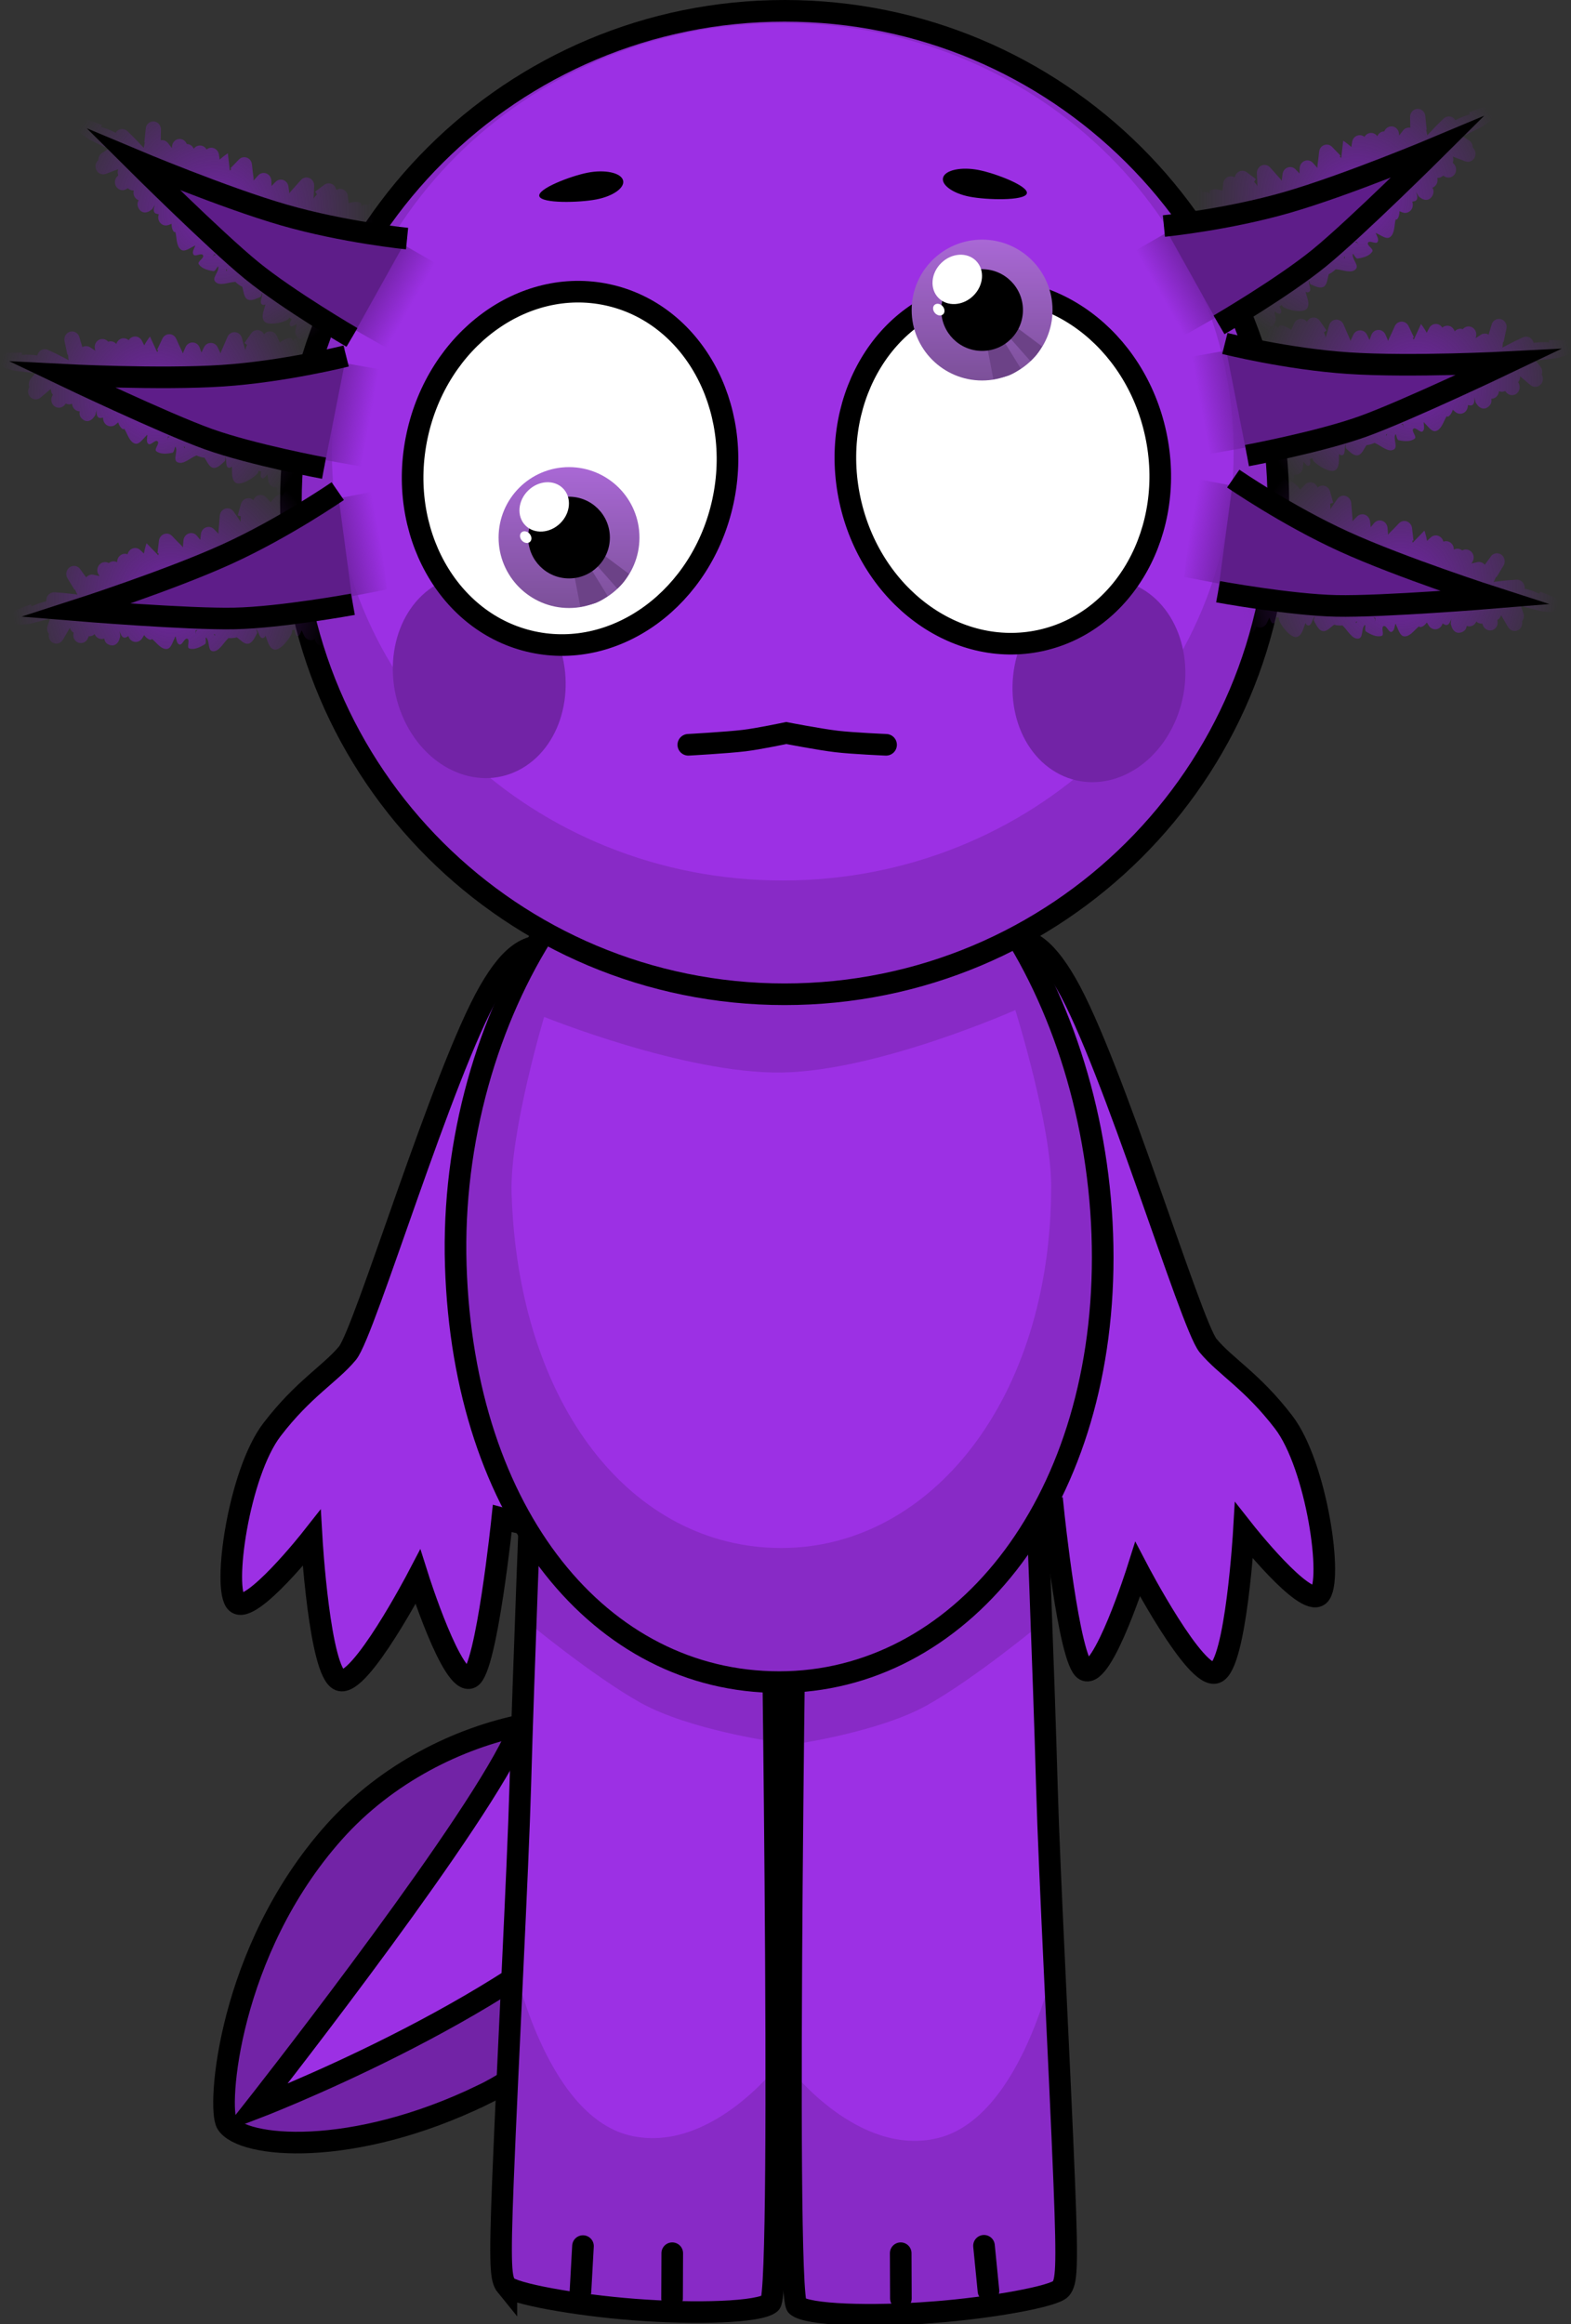 <svg version="1.1" xmlns="http://www.w3.org/2000/svg" xmlns:xlink="http://www.w3.org/1999/xlink" width="181.711" height="268.785" viewBox="0,0,181.711,268.785"><rect x="0" y="0" width="181.711" height="268.785" fill="#333333" stroke="none"/><defs><linearGradient x1="214.962" y1="99.634" x2="214.962" y2="115.927" gradientUnits="userSpaceOnUse" id="color-1"><stop offset="0" stop-color="#a968d5"/><stop offset="1" stop-color="#7c5099"/></linearGradient><linearGradient x1="262.74" y1="73.32" x2="262.74" y2="89.614" gradientUnits="userSpaceOnUse" id="color-2"><stop offset="0" stop-color="#a968d5"/><stop offset="1" stop-color="#7c5099"/></linearGradient><radialGradient cx="173.934" cy="70.205" r="18.437" gradientUnits="userSpaceOnUse" id="color-3"><stop offset="0" stop-color="#7223a6"/><stop offset="1" stop-color="#7223a6" stop-opacity="0"/></radialGradient><linearGradient x1="192.542" y1="78.568" x2="196.714" y2="80.956" gradientUnits="userSpaceOnUse" id="color-4"><stop offset="0" stop-color="#7223a6"/><stop offset="1" stop-color="#7223a6" stop-opacity="0"/></linearGradient><radialGradient cx="167.111" cy="91.556" r="18.302" gradientUnits="userSpaceOnUse" id="color-5"><stop offset="0" stop-color="#7223a6"/><stop offset="1" stop-color="#7223a6" stop-opacity="0"/></radialGradient><linearGradient x1="187.32" y1="93.11" x2="192.008" y2="93.943" gradientUnits="userSpaceOnUse" id="color-6"><stop offset="0" stop-color="#7223a6"/><stop offset="1" stop-color="#7223a6" stop-opacity="0"/></linearGradient><radialGradient cx="168.93" cy="114.795" r="18.397" gradientUnits="userSpaceOnUse" id="color-7"><stop offset="0" stop-color="#7223a6"/><stop offset="1" stop-color="#7223a6" stop-opacity="0"/></radialGradient><linearGradient x1="188.487" y1="109.013" x2="193.175" y2="108.115" gradientUnits="userSpaceOnUse" id="color-8"><stop offset="0" stop-color="#7223a6"/><stop offset="1" stop-color="#7223a6" stop-opacity="0"/></linearGradient><radialGradient cx="306.066" cy="68.752" r="18.437" gradientUnits="userSpaceOnUse" id="color-9"><stop offset="0" stop-color="#7223a6"/><stop offset="1" stop-color="#7223a6" stop-opacity="0"/></radialGradient><linearGradient x1="287.458" y1="77.115" x2="283.286" y2="79.503" gradientUnits="userSpaceOnUse" id="color-10"><stop offset="0" stop-color="#7223a6"/><stop offset="1" stop-color="#7223a6" stop-opacity="0"/></linearGradient><radialGradient cx="312.889" cy="90.103" r="18.302" gradientUnits="userSpaceOnUse" id="color-11"><stop offset="0" stop-color="#7223a6"/><stop offset="1" stop-color="#7223a6" stop-opacity="0"/></radialGradient><linearGradient x1="292.68" y1="91.657" x2="287.992" y2="92.49" gradientUnits="userSpaceOnUse" id="color-12"><stop offset="0" stop-color="#7223a6"/><stop offset="1" stop-color="#7223a6" stop-opacity="0"/></linearGradient><radialGradient cx="311.07" cy="113.342" r="18.397" gradientUnits="userSpaceOnUse" id="color-13"><stop offset="0" stop-color="#7223a6"/><stop offset="1" stop-color="#7223a6" stop-opacity="0"/></radialGradient><linearGradient x1="291.513" y1="107.56" x2="286.825" y2="106.662" gradientUnits="userSpaceOnUse" id="color-14"><stop offset="0" stop-color="#7223a6"/><stop offset="1" stop-color="#7223a6" stop-opacity="0"/></linearGradient></defs><g transform="translate(-149.145,-45.607)"><g data-paper-data="{&quot;isPaintingLayer&quot;:true}" fill-rule="nonzero" stroke-linejoin="miter" stroke-miterlimit="10" stroke-dasharray="" stroke-dashoffset="0" style="mix-blend-mode: normal"><g stroke="#000000" stroke-width="2.5" stroke-linecap="butt"><path d="M204.997,287.891c-15.148,7.351 -27.843,6.155 -29.616,3.316c-1.121,-1.796 0.139,-19.934 12.381,-33.678c12.311,-13.822 33.335,-16.087 38.335,-9.709c5,6.378 -4.447,31.991 -21.099,40.072z" fill="#7223a6"/><path d="M178.545,289.504c0,0 22.961,-29.144 29.447,-41.429c5.62,-10.645 8.114,-32.135 8.114,-32.135l29.547,1.33c0,0 -11.032,33.305 -24.567,47.234c-13.535,13.929 -42.541,25 -42.541,25z" fill="#9c30e4"/></g><path d="M260.81,163.205c-0.039,-5.136 0.848,-8.235 4.04,-8.926c2.854,-0.618 4.981,0.51 7.611,5.072c5.371,9.316 14.417,39.471 16.42,41.889c2.009,2.425 5.088,4.087 8.739,8.854c3.849,5.026 5.757,18.503 4.104,20c-1.652,1.497 -8.701,-7.456 -8.701,-7.456c0,0 -0.903,15.519 -3.239,16.423c-2.336,0.903 -9.047,-11.936 -9.047,-11.936c0,0 -4.03,12.752 -6.107,11.635c-1.848,-0.994 -3.653,-18.398 -3.653,-18.398c0,0 -10.82,2.963 -11.015,0.677c-0.952,-1.774 6.871,-11.245 9.31,-13.997c2.003,-2.26 -8.395,-34.953 -8.462,-43.835z" data-paper-data="{&quot;index&quot;:null}" fill="#9c30e4" stroke="#000000" stroke-width="2.5" stroke-linecap="butt"/><path d="M217.407,164.077c-0.067,8.883 -10.465,41.575 -8.462,43.835c2.439,2.752 10.262,12.223 9.31,13.997c-0.195,2.286 -11.015,-0.677 -11.015,-0.677c0,0 -1.806,17.404 -3.653,18.398c-2.077,1.117 -6.107,-11.635 -6.107,-11.635c0,0 -6.711,12.84 -9.047,11.936c-2.336,-0.903 -3.239,-16.423 -3.239,-16.423c0,0 -7.049,8.952 -8.701,7.456c-1.652,-1.497 0.255,-14.973 4.104,-20c3.65,-4.768 6.73,-6.43 8.739,-8.854c2.003,-2.418 11.048,-32.573 16.42,-41.889c2.63,-4.561 4.757,-5.69 7.611,-5.072c3.192,0.691 4.079,3.79 4.04,8.926z" data-paper-data="{&quot;index&quot;:null}" fill="#9c30e4" stroke="#000000" stroke-width="2.5" stroke-linecap="butt"/><g data-paper-data="{&quot;index&quot;:null}" stroke="#000000" stroke-linecap="butt"><path d="M257.008,313.043c-7.121,0.544 -14.455,0.322 -15.701,-0.752c-1.526,-1.316 0,-96.437 0,-96.437h27.632c0,0 0.925,22.972 1.301,36.573c0.266,9.629 1.492,32.695 2.003,45.627c0.4,10.115 0.248,11.473 -0.395,12.262c-0.705,0.864 -7.827,2.191 -14.84,2.727z" fill="#9c30e4" stroke-width="0"/><path d="M269.45,229.073c0.051,1.377 0.158,4.279 0.158,4.279c0,0 -7.774,6.445 -13.313,9.522c-5.539,3.076 -15.257,4.466 -15.257,4.466l0.269,-31.485h27.632c0,0 0.232,5.759 0.511,13.218z" fill="#882ac6" stroke-width="0"/><path d="M257.008,313.043c-7.121,0.544 -14.455,0.322 -15.701,-0.752c-0.445,-0.384 -0.67,-27.289 -0.67,-27.289c0,0 7.801,10.097 16.953,7.896c9.933,-2.389 13.603,-20.718 13.603,-20.718c0,0 0.869,21.303 1.049,25.875c0.4,10.115 0.248,11.473 -0.395,12.262c-0.705,0.864 -7.827,2.191 -14.84,2.727z" fill="#882ac6" stroke-width="0"/><path d="M257.008,313.043c-7.121,0.544 -14.455,0.322 -15.701,-0.752c-1.526,-1.316 0,-96.437 0,-96.437h27.632c0,0 0.925,22.972 1.301,36.573c0.266,9.629 1.492,32.695 2.003,45.627c0.4,10.115 0.248,11.473 -0.395,12.262c-0.705,0.864 -7.827,2.191 -14.84,2.727z" fill="none" stroke-width="2.5"/></g><g stroke="#000000" stroke-linecap="butt"><path d="M207.717,310.003c-0.644,-0.789 -0.795,-2.147 -0.395,-12.262c0.511,-12.931 1.737,-35.998 2.003,-45.627c0.376,-13.602 1.301,-36.573 1.301,-36.573h27.632c0,0 1.526,95.12 0,96.437c-1.245,1.074 -8.58,1.296 -15.701,0.752c-7.012,-0.536 -14.134,-1.863 -14.84,-2.727z" fill="#9c30e4" stroke-width="0"/><path d="M210.626,215.542h27.632l0.269,31.485c0,0 -9.718,-1.39 -15.257,-4.466c-5.539,-3.076 -13.313,-9.522 -13.313,-9.522c0,0 0.107,-2.902 0.158,-4.279c0.279,-7.459 0.511,-13.218 0.511,-13.218z" fill="#882ac6" stroke-width="0"/><path d="M207.717,310.003c-0.644,-0.789 -0.795,-2.147 -0.395,-12.262c0.181,-4.572 1.049,-25.875 1.049,-25.875c0,0 3.67,18.329 13.603,20.718c9.152,2.201 16.953,-7.896 16.953,-7.896c0,0 -0.225,26.905 -0.67,27.289c-1.245,1.074 -8.58,1.296 -15.701,0.752c-7.012,-0.536 -14.134,-1.863 -14.84,-2.727z" fill="#882ac6" stroke-width="0"/><path d="M207.717,310.003c-0.644,-0.789 -0.795,-2.147 -0.395,-12.262c0.511,-12.931 1.737,-35.998 2.003,-45.627c0.376,-13.602 1.301,-36.573 1.301,-36.573h27.632c0,0 1.526,95.12 0,96.437c-1.245,1.074 -8.58,1.296 -15.701,0.752c-7.012,-0.536 -14.134,-1.863 -14.84,-2.727z" fill="none" stroke-width="2.5"/></g><g stroke="#000000" stroke-linecap="butt"><path d="M276.691,191.038c0,28.943 -16.751,49.117 -37.414,49.117c-20.663,0 -36.497,-19.233 -37.414,-48.176c-0.917,-28.928 16.751,-56.637 37.414,-56.637c20.663,0 37.414,26.753 37.414,55.697z" fill="#882ac6" stroke-width="0"/><path d="M270.73,182.796c0,24.66 -13.971,41.848 -31.206,41.848c-17.235,0 -30.441,-16.387 -31.206,-41.047c-0.219,-7.054 3.765,-20.378 3.765,-20.378c0,0 16.282,6.591 27.441,6.434c11.159,-0.157 27.06,-7.225 27.06,-7.225c0,0 4.147,13.257 4.147,20.369z" fill="#9c30e4" stroke-width="0"/><path d="M276.691,191.038c0,28.943 -16.751,49.117 -37.414,49.117c-20.663,0 -36.497,-19.233 -37.414,-48.176c-0.917,-28.928 16.751,-56.637 37.414,-56.637c20.663,0 37.414,26.753 37.414,55.697z" fill="none" stroke-width="2.5"/></g><g stroke-linecap="butt"><g stroke="#000000"><path d="M297.005,103.729c0,31.409 -25.568,56.872 -57.107,56.872c-31.539,0 -57.107,-25.462 -57.107,-56.872c0,-31.409 25.568,-56.872 57.107,-56.872c31.539,0 57.107,25.462 57.107,56.872z" fill="#882ac6" stroke-width="0"/><path d="M291.835,97.854c0,27.386 -23.349,49.587 -52.151,49.587c-28.802,0 -52.151,-22.201 -52.151,-49.587c0,-27.386 23.349,-49.587 52.151,-49.587c28.802,0 52.151,22.201 52.151,49.587z" fill="#9c30e4" stroke-width="0"/><path d="M297.005,103.729c0,31.409 -25.568,56.872 -57.107,56.872c-31.539,0 -57.107,-25.462 -57.107,-56.872c0,-31.409 25.568,-56.872 57.107,-56.872c31.539,0 57.107,25.462 57.107,56.872z" fill="none" stroke-width="2.5"/></g><path d="M213.259,118.804c2.737,5.866 1.069,12.877 -3.725,15.661c-4.795,2.783 -10.901,0.284 -13.638,-5.581c-2.737,-5.866 -1.069,-12.877 3.725,-15.661c4.795,-2.783 10.901,-0.284 13.638,5.581z" fill="#7223a6" stroke="none" stroke-width="0"/><path d="M281.21,113.693c4.795,2.783 6.463,9.795 3.725,15.661c-2.737,5.866 -8.844,8.365 -13.638,5.581c-4.795,-2.783 -6.463,-9.795 -3.725,-15.661c2.737,-5.866 8.844,-8.365 13.638,-5.581z" data-paper-data="{&quot;index&quot;:null}" fill="#7223a6" stroke="none" stroke-width="0"/></g><path d="M232.764,103.596c-2.394,11.086 -12.252,18.363 -22.018,16.254c-9.766,-2.109 -15.742,-12.806 -13.348,-23.892c2.394,-11.086 12.252,-18.363 22.018,-16.254c9.766,2.109 15.742,12.806 13.348,23.892z" fill="#ffffff" stroke="#000000" stroke-width="2.5" stroke-linecap="butt"/><g stroke="none" stroke-linecap="butt"><g><path d="M206.815,107.78c0,-4.499 3.647,-8.147 8.147,-8.147c4.499,0 8.147,3.648 8.147,8.147c0,4.499 -3.648,8.147 -8.147,8.147c-4.499,0 -8.147,-3.647 -8.147,-8.147z" fill="url(#color-1)" stroke-width="0.5"/><path d="M216.269,115.79l-0.76,-3.952l1.866,-0.628l2.064,3.34c0,0 -0.848,0.632 -1.537,0.843c-0.675,0.206 -1.632,0.397 -1.632,0.397z" fill="#6c4287" stroke-width="0"/><path d="M220.551,113.687l-2.598,-2.94l1.014,-0.954l2.924,2.189c0,0 -0.343,0.594 -0.613,0.937c-0.27,0.343 -0.727,0.768 -0.727,0.768z" fill="#6c4287" stroke-width="0"/></g><path d="M210.237,107.78c0,-2.61 2.116,-4.725 4.725,-4.725c2.61,0 4.725,2.116 4.725,4.725c0,2.61 -2.116,4.725 -4.725,4.725c-2.61,0 -4.725,-2.116 -4.725,-4.725z" fill="#000000" stroke-width="0.5"/><path d="M213.944,106.128c-1.205,1.18 -3.012,1.288 -4.036,0.242c-1.024,-1.046 -0.877,-2.851 0.328,-4.03c1.205,-1.18 3.012,-1.288 4.036,-0.242c1.024,1.046 0.877,2.851 -0.328,4.03z" fill="#ffffff" stroke-width="0"/><path d="M210.449,107.4c0.242,0.326 0.217,0.739 -0.057,0.921c-0.274,0.183 -0.692,0.066 -0.934,-0.26c-0.242,-0.326 -0.217,-0.739 0.057,-0.921c0.274,-0.183 0.692,-0.066 0.934,0.26z" fill="#ffffff" stroke-width="0"/></g><path d="M260.802,79.547c9.766,-2.109 19.624,5.168 22.018,16.254c2.394,11.086 -3.582,21.783 -13.348,23.892c-9.766,2.109 -19.624,-5.168 -22.018,-16.254c-2.394,-11.086 3.582,-21.783 13.348,-23.892z" data-paper-data="{&quot;index&quot;:null}" fill="#ffffff" stroke="#000000" stroke-width="2.5" stroke-linecap="butt"/><g stroke="none" stroke-linecap="butt"><g><path d="M254.593,81.467c0,-4.499 3.648,-8.147 8.147,-8.147c4.499,0 8.147,3.647 8.147,8.147c0,4.499 -3.647,8.147 -8.147,8.147c-4.499,0 -8.147,-3.647 -8.147,-8.147z" fill="url(#color-2)" stroke-width="0.5"/><path d="M264.047,89.476l-0.76,-3.952l1.866,-0.628l2.064,3.34c0,0 -0.848,0.632 -1.537,0.843c-0.675,0.206 -1.632,0.397 -1.632,0.397z" fill="#6c4287" stroke-width="0"/><path d="M268.329,87.374l-2.598,-2.94l1.014,-0.954l2.924,2.189c0,0 -0.343,0.594 -0.613,0.937c-0.27,0.343 -0.727,0.768 -0.727,0.768z" fill="#6c4287" stroke-width="0"/></g><path d="M258.015,81.467c0,-2.61 2.116,-4.725 4.725,-4.725c2.61,0 4.725,2.116 4.725,4.725c0,2.61 -2.116,4.725 -4.725,4.725c-2.61,0 -4.725,-2.116 -4.725,-4.725z" fill="#000000" stroke-width="0.5"/><path d="M261.722,79.815c-1.205,1.18 -3.012,1.288 -4.036,0.242c-1.024,-1.046 -0.877,-2.851 0.328,-4.03c1.205,-1.18 3.012,-1.288 4.036,-0.242c1.024,1.046 0.877,2.851 -0.328,4.03z" fill="#ffffff" stroke-width="0"/><path d="M258.227,81.087c0.242,0.326 0.217,0.739 -0.057,0.921c-0.274,0.183 -0.692,0.066 -0.934,-0.26c-0.242,-0.326 -0.217,-0.739 0.057,-0.921c0.274,-0.183 0.692,-0.066 0.934,0.26z" fill="#ffffff" stroke-width="0"/></g><path d="M221.201,66.432c0.276,0.854 -1.1,1.857 -3.074,2.239c-1.974,0.383 -6.321,0.491 -6.598,-0.363c-0.276,-0.854 3.623,-2.346 5.597,-2.729c1.974,-0.383 3.798,-0.001 4.075,0.853z" fill="#000000" stroke="none" stroke-width="0" stroke-linecap="butt"/><path d="M262.313,65.266c1.974,0.383 5.874,1.875 5.597,2.729c-0.276,0.854 -4.624,0.746 -6.598,0.363c-1.974,-0.383 -3.35,-1.386 -3.074,-2.239c0.276,-0.854 2.1,-1.236 4.075,-0.853z" data-paper-data="{&quot;index&quot;:null}" fill="#000000" stroke="none" stroke-width="0" stroke-linecap="butt"/><path d="M228.759,131.748c0,0 4.435,-0.243 6.433,-0.483c1.742,-0.21 4.893,-0.879 4.893,-0.879c0,0 3.884,0.749 5.815,0.977c1.918,0.226 5.733,0.386 5.733,0.386" fill="none" stroke="#000000" stroke-width="2.5" stroke-linecap="round"/><g stroke-linecap="butt"><g><path d="M186.82,81.101c0.547,0.109 0.686,0.508 0.714,0.789c0.131,-0.003 0.264,0.024 0.391,0.085c0.444,0.214 0.64,0.762 0.439,1.224l-0.47,1.077l-0.906,0.446l-0.429,0.406c-0.182,0.18 -0.431,0.271 -0.682,0.248l-0.298,0.505c-0.227,0.397 -0.71,0.559 -1.124,0.36c-0.414,-0.199 -0.613,-0.689 -0.474,-1.129l0.066,-0.22c-0.075,-0.013 -0.15,-0.037 -0.223,-0.072c-0.39,-0.187 -0.589,-0.632 -0.495,-1.051l0.138,-0.681c-0.277,0.138 -0.601,0.399 -0.754,0.198c-0.163,-0.213 0.029,-0.497 0.174,-0.781c-0.005,-0.002 -0.011,-0.004 -0.016,-0.006c-0.094,-0.036 -0.177,-0.09 -0.252,-0.156c-0.062,0.1 -0.127,0.189 -0.193,0.231c-0.561,0.365 -2.351,0.767 -2.758,0.143c-0.347,-0.533 0.026,-1.247 0.187,-1.908c-0.146,0.08 -0.286,0.109 -0.413,0.012c-0.334,-0.257 0.104,-0.872 0.02,-1.296c-0.031,-0.154 -0.054,0.367 -0.194,0.424c-0.48,0.193 -1.079,0.541 -1.525,0.268c-0.407,-0.249 -0.419,-0.943 -0.577,-1.444c-0.243,-0.111 -0.505,-0.288 -0.802,-0.568c-0.773,0.033 -1.839,0.565 -2.343,-0.042c-0.363,-0.436 0.461,-1.111 0.376,-1.68c-0.037,-0.249 -0.314,0.518 -0.554,0.484c-0.618,-0.088 -1.352,-0.268 -1.708,-0.805c-0.21,-0.317 0.677,-0.695 0.493,-1.03c-0.186,-0.337 -0.917,0.238 -1.111,-0.094c-0.171,-0.292 0.063,-0.638 0.204,-0.983c-0.012,-0.023 -0.024,-0.046 -0.036,-0.07c-0.023,0.038 -0.048,0.067 -0.074,0.078c-0.493,0.209 -1.121,0.747 -1.548,0.41c-0.545,-0.43 -0.455,-1.329 -0.63,-2.032c-0.083,0.029 -0.158,0.014 -0.219,-0.073c-0.18,-0.252 -0.226,-0.554 -0.222,-0.875l-0.355,0.137c-0.212,0.081 -0.453,0.078 -0.675,-0.028c-0.409,-0.197 -0.608,-0.678 -0.479,-1.115l0.028,-0.101c-0.079,-0.015 -0.162,-0.032 -0.248,-0.051c-0.876,-0.192 0.333,-1.911 -0.507,-0.54l-0.341,0.24c0,0 -0.75,0.482 -1.216,-0.304c-0.244,-0.412 -0.155,-0.74 -0.014,-0.959c-0.028,-0.01 -0.057,-0.022 -0.085,-0.035c-0.405,-0.195 -0.604,-0.668 -0.482,-1.101c-0.143,0.01 -0.291,-0.016 -0.431,-0.083c-0.097,-0.047 -0.182,-0.109 -0.254,-0.184l-0.139,0.089c-0.244,0.162 -0.56,0.195 -0.843,0.058c-0.444,-0.214 -0.64,-0.762 -0.439,-1.224c0.056,-0.128 0.136,-0.235 0.232,-0.32l0.085,-0.078c-0.093,-0.223 -0.102,-0.484 -0.006,-0.723c-0.181,0.065 -0.373,0.136 -0.581,0.218l-0.86,0.331c-0.212,0.081 -0.453,0.078 -0.675,-0.028c-0.444,-0.214 -0.64,-0.762 -0.439,-1.224c0.048,-0.11 0.115,-0.206 0.194,-0.284l0.063,-0.066c-0.006,-0.14 0.019,-0.283 0.079,-0.419c0.077,-0.176 0.2,-0.314 0.348,-0.406l0.745,-0.479c-0.693,-0.306 -1.402,-0.672 -2.21,-1.064l-0.044,-0.068l-0.018,0.027l-0.807,-0.572c-0.361,-0.246 -0.507,-0.737 -0.323,-1.157c0.191,-0.437 0.67,-0.641 1.097,-0.481l1.535,0.554l-0.078,0.241c0.592,0.16 1.119,0.379 1.672,0.67c0.228,-0.394 0.709,-0.553 1.121,-0.355c0.095,0.046 0.179,0.107 0.251,0.18l0.737,0.72l-0.005,0.005c0.006,0.002 0.011,0.004 0.017,0.006l0.008,0.016l0.004,-0.004l0.966,1.015c0.056,0.056 0.103,0.118 0.143,0.186c0.043,-0.22 0.089,-0.439 0.137,-0.658l-0.062,-0.007l0.159,-1.576c0.008,-0.103 0.033,-0.206 0.076,-0.306c0.202,-0.462 0.725,-0.664 1.169,-0.45c0.338,0.163 0.533,0.519 0.517,0.884l-0.025,1.212c0.173,-0.033 0.357,-0.013 0.529,0.07c0.135,0.065 0.247,0.161 0.332,0.276l0.429,0.555l0.022,-0.216c0.008,-0.103 0.033,-0.206 0.076,-0.306c0.202,-0.462 0.725,-0.664 1.169,-0.45c0.214,0.103 0.371,0.284 0.453,0.495c0.123,0.001 0.248,0.028 0.367,0.085c0.208,0.1 0.362,0.274 0.445,0.477c0.24,-0.352 0.694,-0.487 1.086,-0.299c0.173,0.083 0.308,0.217 0.397,0.376c0.252,-0.21 0.605,-0.266 0.919,-0.115c0.283,0.136 0.466,0.409 0.508,0.709l0.091,0.584c0.242,-0.226 0.55,-0.478 0.94,-0.738l0.232,2.004c0.056,-0.057 0.113,-0.112 0.171,-0.167l-0.098,-0.103l0.966,-1.002c0.252,-0.274 0.653,-0.365 1.004,-0.196c0.298,0.143 0.484,0.437 0.514,0.755l0.106,0.966c0.033,0.325 0.108,0.61 0.087,0.895l0.51,-0.57c0.25,-0.293 0.665,-0.395 1.026,-0.221c0.321,0.154 0.512,0.484 0.518,0.829l0.021,0.599l0.444,-0.461c0.252,-0.274 0.653,-0.365 1.004,-0.196c0.292,0.141 0.477,0.427 0.512,0.737l0.096,0.752c0.007,0.002 0.014,0.003 0.022,0.005c0.03,-0.07 0.064,-0.13 0.098,-0.161c0.01,-0.009 0.021,-0.019 0.031,-0.028l-0.004,-0.004l1.188,-1.328c0.25,-0.293 0.665,-0.395 1.026,-0.221c0.345,0.166 0.541,0.534 0.516,0.907l-0.064,1.456c0.1,-0.179 0.232,-0.344 0.386,-0.495l-0.215,-0.313l1.047,-0.782c0.25,-0.194 0.592,-0.243 0.896,-0.096c0.276,0.133 0.457,0.396 0.505,0.686c0.241,-0.151 0.548,-0.179 0.825,-0.046c0.298,0.143 0.484,0.437 0.514,0.755l0.088,0.807c0.474,-0.118 0.948,-0.232 1.377,-0.041c0.124,0.055 0.116,0.211 0.074,0.392c0.234,-0.192 0.554,-0.254 0.849,-0.14l0.173,-0.396c0.202,-0.462 0.725,-0.664 1.169,-0.45c0.338,0.163 0.533,0.519 0.517,0.884l-0.026,1.269l-0.044,-0.001l0.034,0.122c-0.022,0.035 -0.044,0.07 -0.066,0.105l0.04,0.013l-0.318,1.133c-0.012,0.046 -0.028,0.092 -0.048,0.137c-0.202,0.462 -0.725,0.664 -1.169,0.45c-0.039,-0.019 -0.076,-0.04 -0.111,-0.064c-0.178,0.038 -0.369,0.019 -0.547,-0.067c-0.2,-0.096 -0.349,-0.26 -0.435,-0.453c-0.104,0.009 -0.21,0.019 -0.318,0.03c-0.004,0.001 -0.008,0.001 -0.013,0.001c-1.618,0.156 -3.592,0.379 -5.002,-0.497c-0.171,-0.106 -0.277,-0.288 -0.374,-0.48c-0.438,-0.016 -0.709,-0.406 -0.95,-0.862c-0.917,-0.249 -2.362,-0.159 -3.372,-0.316c-0.251,0.288 -0.662,0.387 -1.021,0.214c-0.198,-0.095 -0.346,-0.257 -0.432,-0.447l-0.312,-0.677c-0.162,0.047 -0.389,0.041 -0.702,-0.039c-0.348,0.172 -0.696,0.316 -1,0.172c-0.446,-0.212 -0.33,-1.092 -0.775,-1.306c-0.184,-0.088 -0.385,0.015 -0.588,0.133l-0.013,0.02c-0.234,0.376 -0.703,0.524 -1.106,0.33c-0.212,-0.102 -0.368,-0.28 -0.45,-0.489c-0.311,-0.126 -0.601,-0.334 -0.846,-0.589c-0.586,-0.04 -0.898,-0.817 -1.308,-1.329l-0.202,0.789c-0.013,0.054 -0.031,0.107 -0.053,0.16c-0.202,0.462 -0.725,0.664 -1.169,0.45c-0.222,-0.107 -0.382,-0.297 -0.461,-0.519l-0.134,-0.375c-0.192,0.054 -0.404,0.041 -0.6,-0.054c-0.077,-0.037 -0.146,-0.084 -0.208,-0.139c-0.08,-0.013 -0.159,-0.037 -0.236,-0.074c-0.168,-0.081 -0.3,-0.209 -0.389,-0.362l-0.425,-0.709l-0.217,0.724c-0.012,0.041 -0.026,0.081 -0.043,0.121c-0.003,0.007 -0.007,0.015 -0.01,0.022c0.14,0.082 0.288,0.196 0.447,0.349c0.373,0.359 -0.443,1.116 -0.246,1.578l0.264,-0.188c0.248,-0.184 0.582,-0.227 0.88,-0.084c0.444,0.214 0.64,0.762 0.439,1.224l-0.002,0.004c0.243,-0.16 0.557,-0.191 0.839,-0.056c0.353,0.17 0.55,0.552 0.514,0.934c0.761,0.059 1.549,0.283 1.81,1.028c0.155,0.443 -0.175,1.1 -0.292,1.606c0.092,0.07 0.188,0.152 0.286,0.246c0.127,0.121 0.101,0.294 0.029,0.483c1.165,0.465 1.997,0.387 2.998,1.516c0.547,0.617 0.751,1.368 1.148,1.97c0.024,0.009 0.047,0.019 0.07,0.029c0.298,0.129 0.507,0.383 0.669,0.69c0.067,0.039 0.138,0.075 0.214,0.108c0.932,0.409 2.098,0.042 2.983,0.553c0.592,0.342 0.726,1.223 1.246,1.676c0.335,0.182 0.581,0.497 0.807,0.827c0.178,-0.005 0.356,0.014 0.531,0.063c0.547,-0.163 1.201,-0.482 1.673,-0.163c0.31,0.21 -0.288,0.821 -0.185,1.165l0.028,-0.02c0.174,-0.129 0.39,-0.189 0.607,-0.164c0.103,-0.078 0.201,-0.131 0.28,-0.098c0.145,-0.079 0.334,-0.117 0.58,-0.068zM171.446,72.021c0.001,-0.013 0.002,-0.026 0.003,-0.04l-0.022,0.051c0.006,-0.004 0.013,-0.007 0.019,-0.011zM175.402,76.87c-0.025,-0.056 -0.048,-0.112 -0.072,-0.169c-0.016,0.071 -0.023,0.142 -0.019,0.211c0.005,0.084 0.039,0.043 0.091,-0.042zM174.137,75.1c-0.066,-0.034 -0.135,-0.063 -0.206,-0.087c-0.084,0.122 -0.163,0.246 -0.199,0.371c-0.031,0.106 0.093,-0.251 0.199,-0.259c0.066,-0.005 0.135,-0.014 0.206,-0.025z" fill="url(#color-3)" stroke="none" stroke-width="0.5"/><g><path d="M189.755,83.501l5.573,-9.865l4.172,2.388l-5.573,9.865z" fill="url(#color-4)" stroke="none" stroke-width="0"/><path d="M189.854,84.633c0,0 -7.356,-4.287 -11.594,-7.737c-4.238,-3.45 -13.651,-12.815 -13.651,-12.815c0,0 10.454,4.395 17.389,6.395c6.935,2 14.232,2.725 14.232,2.725" fill="#5e1d89" stroke="#000000" stroke-width="2.5"/></g></g><g><path d="M182.666,97.452c0.552,-0.084 0.806,0.246 0.919,0.502c0.123,-0.048 0.258,-0.068 0.397,-0.053c0.487,0.05 0.84,0.501 0.79,1.006l-0.117,1.177l-0.724,0.73l-0.283,0.529c-0.117,0.232 -0.326,0.402 -0.571,0.466l-0.129,0.578c-0.094,0.452 -0.503,0.77 -0.956,0.723c-0.453,-0.047 -0.792,-0.442 -0.795,-0.904l-0.005,-0.23c-0.075,0.013 -0.154,0.016 -0.234,0.008c-0.427,-0.044 -0.752,-0.396 -0.791,-0.823l-0.077,-0.69c-0.221,0.224 -0.448,0.582 -0.655,0.444c-0.22,-0.146 -0.125,-0.479 -0.074,-0.796c-0.006,0 -0.011,-0 -0.017,-0c-0.1,-0.002 -0.195,-0.024 -0.287,-0.062c-0.028,0.115 -0.063,0.222 -0.112,0.284c-0.421,0.535 -1.996,1.526 -2.573,1.075c-0.492,-0.385 -0.357,-1.186 -0.405,-1.865c-0.114,0.125 -0.238,0.2 -0.388,0.152c-0.396,-0.128 -0.168,-0.859 -0.377,-1.23c-0.076,-0.135 0.061,0.365 -0.054,0.466c-0.397,0.346 -0.858,0.879 -1.365,0.773c-0.462,-0.097 -0.686,-0.748 -0.989,-1.167c-0.264,-0.022 -0.567,-0.1 -0.934,-0.263c-0.724,0.295 -1.572,1.16 -2.236,0.759c-0.478,-0.288 0.098,-1.206 -0.157,-1.715c-0.111,-0.223 -0.14,0.596 -0.378,0.646c-0.613,0.128 -1.365,0.208 -1.866,-0.178c-0.296,-0.228 0.43,-0.887 0.153,-1.141c-0.279,-0.255 -0.797,0.537 -1.083,0.29c-0.251,-0.217 -0.135,-0.624 -0.107,-0.998c-0.019,-0.018 -0.037,-0.036 -0.055,-0.054c-0.01,0.043 -0.025,0.08 -0.047,0.099c-0.404,0.365 -0.836,1.087 -1.343,0.915c-0.648,-0.22 -0.838,-1.099 -1.218,-1.704c-0.07,0.056 -0.146,0.067 -0.23,0.006c-0.248,-0.177 -0.384,-0.446 -0.478,-0.751l-0.295,0.25c-0.176,0.149 -0.406,0.229 -0.65,0.203c-0.449,-0.047 -0.784,-0.433 -0.795,-0.889l-0.004,-0.105c-0.079,0.013 -0.163,0.025 -0.251,0.036c-0.89,0.117 -0.268,-1.918 -0.646,-0.338l-0.25,0.343c0,0 -0.564,0.711 -1.247,0.127c-0.357,-0.305 -0.373,-0.646 -0.307,-0.901c-0.03,0 -0.061,-0.001 -0.091,-0.005c-0.444,-0.046 -0.777,-0.425 -0.794,-0.875c-0.133,0.059 -0.281,0.084 -0.434,0.068c-0.106,-0.011 -0.206,-0.041 -0.297,-0.087l-0.104,0.131c-0.182,0.236 -0.472,0.375 -0.782,0.342c-0.487,-0.05 -0.84,-0.501 -0.79,-1.006c0.014,-0.139 0.057,-0.268 0.122,-0.381l0.057,-0.103c-0.157,-0.179 -0.244,-0.422 -0.226,-0.681c-0.152,0.123 -0.312,0.256 -0.484,0.404l-0.714,0.605c-0.176,0.149 -0.406,0.229 -0.65,0.203c-0.487,-0.05 -0.84,-0.501 -0.79,-1.006c0.012,-0.121 0.046,-0.233 0.097,-0.334l0.04,-0.084c-0.048,-0.13 -0.068,-0.274 -0.054,-0.423c0.019,-0.192 0.094,-0.365 0.206,-0.502l0.561,-0.706c-0.751,-0.053 -1.535,-0.156 -2.422,-0.251l-0.063,-0.049l-0.008,0.032l-0.941,-0.265c-0.418,-0.11 -0.706,-0.523 -0.66,-0.983c0.047,-0.478 0.439,-0.834 0.893,-0.828l1.626,-0l-0.001,0.254c0.611,-0.051 1.178,-0.024 1.791,0.063c0.096,-0.449 0.504,-0.764 0.955,-0.717c0.105,0.011 0.203,0.04 0.293,0.085l0.919,0.428l-0.003,0.007c0.006,0 0.012,0 0.018,0l0.013,0.012l0.002,-0.005l1.227,0.629c0.07,0.034 0.134,0.076 0.192,0.127c-0.026,-0.222 -0.049,-0.445 -0.071,-0.668l-0.061,0.014l-0.331,-1.543c-0.024,-0.1 -0.032,-0.206 -0.021,-0.315c0.05,-0.505 0.485,-0.874 0.972,-0.824c0.37,0.038 0.664,0.309 0.761,0.659l0.346,1.153c0.154,-0.09 0.335,-0.134 0.523,-0.114c0.148,0.015 0.284,0.068 0.399,0.147l0.576,0.378l-0.045,-0.212c-0.024,-0.1 -0.032,-0.206 -0.021,-0.315c0.05,-0.505 0.485,-0.874 0.972,-0.824c0.235,0.024 0.438,0.142 0.581,0.313c0.117,-0.041 0.243,-0.058 0.374,-0.044c0.228,0.024 0.427,0.135 0.568,0.299c0.12,-0.414 0.509,-0.697 0.939,-0.652c0.189,0.02 0.358,0.1 0.491,0.22c0.175,-0.284 0.493,-0.458 0.837,-0.422c0.311,0.032 0.567,0.227 0.699,0.496l0.265,0.521c0.161,-0.296 0.376,-0.639 0.666,-1.017l0.832,1.813c0.036,-0.072 0.073,-0.144 0.111,-0.216l-0.124,-0.064l0.61,-1.275c0.155,-0.345 0.508,-0.567 0.893,-0.527c0.327,0.034 0.593,0.248 0.718,0.538l0.395,0.876c0.131,0.295 0.289,0.539 0.356,0.815l0.31,-0.712c0.148,-0.362 0.51,-0.599 0.906,-0.558c0.352,0.036 0.634,0.282 0.744,0.606l0.203,0.558l0.281,-0.587c0.155,-0.345 0.508,-0.567 0.893,-0.527c0.32,0.033 0.583,0.24 0.711,0.522l0.32,0.677c0.007,-0.001 0.015,-0.002 0.022,-0.002c0.007,-0.076 0.021,-0.144 0.044,-0.185c0.007,-0.012 0.014,-0.025 0.021,-0.037l-0.005,-0.002l0.721,-1.659c0.148,-0.362 0.51,-0.599 0.906,-0.558c0.378,0.039 0.676,0.32 0.766,0.68l0.384,1.396c0.04,-0.203 0.115,-0.404 0.215,-0.599l-0.3,-0.222l0.755,-1.095c0.178,-0.268 0.487,-0.431 0.821,-0.396c0.303,0.031 0.554,0.218 0.689,0.476c0.183,-0.225 0.465,-0.356 0.768,-0.325c0.327,0.034 0.593,0.248 0.718,0.538l0.33,0.732c0.414,-0.273 0.829,-0.542 1.293,-0.508c0.135,0.01 0.175,0.16 0.19,0.344c0.163,-0.261 0.448,-0.428 0.763,-0.422l0.043,-0.433c0.05,-0.505 0.485,-0.874 0.972,-0.824c0.37,0.038 0.664,0.309 0.761,0.659l0.363,1.207l-0.042,0.014l0.069,0.104c-0.01,0.041 -0.02,0.081 -0.03,0.122l0.042,-0.002l0.044,1.178c0.003,0.048 0.001,0.097 -0.003,0.146c-0.05,0.505 -0.485,0.874 -0.972,0.824c-0.043,-0.004 -0.085,-0.012 -0.125,-0.022c-0.157,0.096 -0.344,0.144 -0.539,0.123c-0.219,-0.023 -0.411,-0.126 -0.551,-0.28c-0.096,0.044 -0.194,0.09 -0.293,0.137c-0.004,0.002 -0.008,0.004 -0.012,0.005c-1.487,0.699 -3.292,1.582 -4.897,1.236c-0.194,-0.042 -0.351,-0.178 -0.502,-0.326c-0.421,0.134 -0.796,-0.142 -1.164,-0.49c-0.946,0.077 -2.29,0.655 -3.295,0.851c-0.15,0.358 -0.51,0.591 -0.903,0.55c-0.217,-0.022 -0.407,-0.124 -0.547,-0.275l-0.503,-0.533c-0.139,0.099 -0.356,0.171 -0.678,0.202c-0.278,0.281 -0.564,0.536 -0.896,0.503c-0.488,-0.048 -0.646,-0.918 -1.134,-0.969c-0.201,-0.021 -0.361,0.146 -0.517,0.326l-0.006,0.024c-0.107,0.434 -0.507,0.735 -0.949,0.689c-0.232,-0.024 -0.434,-0.139 -0.577,-0.308c-0.333,-0.013 -0.672,-0.11 -0.982,-0.267c-0.568,0.162 -1.101,-0.466 -1.647,-0.809l0.049,0.814c0.004,0.055 0.004,0.112 -0.002,0.169c-0.05,0.505 -0.485,0.874 -0.972,0.824c-0.243,-0.025 -0.453,-0.15 -0.596,-0.333l-0.242,-0.308c-0.166,0.117 -0.371,0.176 -0.585,0.154c-0.084,-0.009 -0.164,-0.029 -0.239,-0.06c-0.079,0.015 -0.162,0.019 -0.246,0.01c-0.184,-0.019 -0.348,-0.095 -0.48,-0.21l-0.62,-0.525l0.016,0.757c0.001,0.042 0,0.085 -0.004,0.129c-0.001,0.008 -0.002,0.016 -0.003,0.024c0.157,0.029 0.334,0.087 0.531,0.177c0.464,0.212 -0.079,1.205 0.248,1.574l0.193,-0.268c0.179,-0.258 0.483,-0.413 0.809,-0.379c0.487,0.05 0.84,0.501 0.79,1.006l-0,0.005c0.182,-0.234 0.47,-0.371 0.779,-0.339c0.387,0.04 0.691,0.334 0.773,0.707c0.74,-0.204 1.556,-0.261 2.031,0.354c0.283,0.366 0.17,1.099 0.214,1.616c0.109,0.035 0.225,0.079 0.347,0.134c0.158,0.071 0.185,0.243 0.175,0.447c1.247,0.042 2.013,-0.315 3.307,0.41c0.708,0.396 1.131,1.036 1.691,1.469c0.025,0.001 0.05,0.002 0.075,0.003c0.322,0.021 0.598,0.189 0.845,0.424c0.076,0.014 0.154,0.024 0.236,0.029c1.009,0.068 2.003,-0.676 2.999,-0.494c0.667,0.121 1.062,0.908 1.694,1.158c0.373,0.058 0.703,0.271 1.018,0.506c0.167,-0.065 0.342,-0.108 0.523,-0.121c0.469,-0.34 0.992,-0.865 1.537,-0.724c0.359,0.092 -0.022,0.873 0.18,1.163l0.021,-0.029c0.126,-0.181 0.313,-0.311 0.526,-0.361c0.074,-0.109 0.151,-0.192 0.236,-0.188c0.113,-0.124 0.281,-0.224 0.529,-0.262zM165.306,94.119c-0.003,-0.013 -0.006,-0.026 -0.01,-0.038l-0.005,0.055c0.005,-0.006 0.01,-0.011 0.015,-0.017zM170.541,97.349c-0.04,-0.045 -0.08,-0.09 -0.12,-0.135c0.007,0.072 0.022,0.141 0.047,0.205c0.03,0.077 0.05,0.028 0.073,-0.071zM168.8,96.109c-0.073,-0.01 -0.148,-0.013 -0.222,-0.012c-0.042,0.144 -0.079,0.288 -0.075,0.418c0.004,0.111 0.012,-0.269 0.11,-0.313c0.061,-0.027 0.124,-0.059 0.188,-0.093z" fill="url(#color-5)" stroke="none" stroke-width="0.5"/><g><path d="M186.183,98.718l2.273,-11.215l4.687,0.833l-2.273,11.215z" fill="url(#color-6)" stroke="none" stroke-width="0"/><path d="M186.623,99.753c0,0 -8.288,-1.541 -13.363,-3.354c-5.075,-1.813 -16.866,-7.448 -16.866,-7.448c0,0 11.261,0.586 18.451,0.111c7.19,-0.475 14.335,-2.278 14.335,-2.278" fill="#5e1d89" stroke="#000000" stroke-width="2.5"/></g></g><g><path d="M185.492,114.755c0.494,-0.277 0.84,-0.058 1.028,0.142c0.101,-0.089 0.222,-0.156 0.358,-0.192c0.475,-0.127 0.953,0.169 1.068,0.661l0.268,1.146l-0.448,0.944l-0.097,0.598c-0.036,0.259 -0.178,0.494 -0.389,0.642l0.064,0.589c0.057,0.458 -0.227,0.902 -0.67,1.021c-0.443,0.118 -0.888,-0.131 -1.04,-0.564l-0.078,-0.214c-0.067,0.039 -0.14,0.07 -0.218,0.091c-0.417,0.111 -0.836,-0.103 -1.01,-0.489l-0.295,-0.62c-0.136,0.29 -0.236,0.707 -0.475,0.652c-0.254,-0.058 -0.271,-0.405 -0.325,-0.721c-0.005,0.002 -0.011,0.004 -0.016,0.006c-0.095,0.034 -0.192,0.047 -0.29,0.045c0.01,0.118 0.012,0.23 -0.014,0.307c-0.225,0.653 -1.393,2.147 -2.081,1.931c-0.588,-0.185 -0.717,-0.985 -0.981,-1.605c-0.067,0.159 -0.16,0.274 -0.317,0.282c-0.414,0.021 -0.434,-0.746 -0.751,-1.019c-0.115,-0.099 0.175,0.321 0.099,0.457c-0.263,0.467 -0.527,1.132 -1.039,1.214c-0.467,0.075 -0.887,-0.456 -1.307,-0.74c-0.257,0.074 -0.567,0.109 -0.966,0.088c-0.588,0.536 -1.11,1.652 -1.865,1.514c-0.543,-0.099 -0.295,-1.167 -0.699,-1.553c-0.177,-0.169 0.059,0.61 -0.149,0.741c-0.537,0.34 -1.221,0.684 -1.817,0.502c-0.353,-0.108 0.12,-0.987 -0.222,-1.125c-0.345,-0.139 -0.579,0.79 -0.928,0.66c-0.306,-0.114 -0.328,-0.537 -0.422,-0.898c-0.023,-0.01 -0.047,-0.02 -0.07,-0.031c0.004,0.044 0.002,0.084 -0.012,0.11c-0.264,0.487 -0.439,1.319 -0.973,1.34c-0.682,0.026 -1.143,-0.732 -1.696,-1.163c-0.048,0.077 -0.116,0.115 -0.215,0.088c-0.29,-0.077 -0.505,-0.281 -0.692,-0.533l-0.198,0.34c-0.118,0.203 -0.31,0.36 -0.547,0.424c-0.438,0.117 -0.879,-0.125 -1.035,-0.55l-0.038,-0.097c-0.071,0.04 -0.146,0.082 -0.225,0.124c-0.801,0.429 -0.869,-1.704 -0.717,-0.085l-0.126,0.411c0,0 -0.304,0.869 -1.135,0.566c-0.435,-0.159 -0.559,-0.472 -0.578,-0.735c-0.028,0.011 -0.058,0.02 -0.087,0.028c-0.433,0.116 -0.87,-0.12 -1.03,-0.537c-0.106,0.102 -0.238,0.18 -0.388,0.22c-0.104,0.028 -0.208,0.035 -0.308,0.025l-0.056,0.16c-0.096,0.287 -0.324,0.52 -0.628,0.602c-0.475,0.127 -0.953,-0.169 -1.068,-0.661c-0.032,-0.136 -0.032,-0.272 -0.007,-0.401l0.02,-0.117c-0.205,-0.112 -0.366,-0.309 -0.432,-0.558c-0.104,0.17 -0.212,0.352 -0.327,0.553l-0.479,0.824c-0.118,0.203 -0.31,0.36 -0.547,0.424c-0.475,0.127 -0.953,-0.169 -1.068,-0.661c-0.027,-0.117 -0.032,-0.235 -0.016,-0.349l0.011,-0.093c-0.087,-0.105 -0.152,-0.233 -0.186,-0.377c-0.044,-0.187 -0.029,-0.376 0.033,-0.545l0.302,-0.863c-0.725,0.22 -1.498,0.403 -2.365,0.632l-0.075,-0.023l0.002,0.033l-0.972,0.088c-0.429,0.047 -0.834,-0.238 -0.938,-0.685c-0.109,-0.466 0.147,-0.94 0.577,-1.097l1.533,-0.583l0.081,0.239c0.56,-0.267 1.103,-0.444 1.709,-0.583c-0.054,-0.456 0.23,-0.897 0.671,-1.015c0.102,-0.027 0.204,-0.035 0.303,-0.025l1.004,0.072l-0.001,0.007c0.006,-0.002 0.011,-0.004 0.017,-0.006l0.016,0.007l0.001,-0.005l1.359,0.151c0.077,0.007 0.151,0.024 0.222,0.05c-0.096,-0.199 -0.189,-0.4 -0.281,-0.602l-0.053,0.035l-0.807,-1.329c-0.055,-0.085 -0.096,-0.182 -0.121,-0.288c-0.115,-0.492 0.177,-0.994 0.652,-1.121c0.362,-0.097 0.725,0.052 0.929,0.345l0.697,0.958c0.116,-0.14 0.273,-0.245 0.457,-0.294c0.144,-0.039 0.289,-0.038 0.424,-0.005l0.665,0.149l-0.111,-0.182c-0.055,-0.085 -0.096,-0.182 -0.121,-0.288c-0.115,-0.492 0.177,-0.994 0.652,-1.121c0.229,-0.061 0.459,-0.024 0.648,0.086c0.097,-0.081 0.211,-0.142 0.338,-0.176c0.222,-0.059 0.446,-0.026 0.632,0.077c-0.02,-0.432 0.257,-0.836 0.676,-0.948c0.185,-0.049 0.37,-0.035 0.534,0.03c0.074,-0.329 0.318,-0.606 0.654,-0.696c0.303,-0.081 0.608,0.01 0.818,0.215l0.417,0.394c0.057,-0.335 0.149,-0.734 0.301,-1.193l1.367,1.403c0.01,-0.081 0.022,-0.162 0.036,-0.242l-0.137,-0.015l0.166,-1.415c0.036,-0.379 0.297,-0.714 0.673,-0.815c0.319,-0.085 0.639,0.02 0.85,0.247l0.654,0.68c0.218,0.23 0.446,0.402 0.598,0.637l0.063,-0.779c0.023,-0.393 0.288,-0.745 0.675,-0.849c0.343,-0.092 0.688,0.037 0.897,0.302l0.371,0.451l0.076,-0.651c0.036,-0.379 0.297,-0.714 0.673,-0.815c0.313,-0.084 0.627,0.016 0.838,0.235l0.52,0.521c0.007,-0.003 0.013,-0.007 0.02,-0.01c-0.018,-0.074 -0.027,-0.143 -0.018,-0.19c0.003,-0.014 0.005,-0.028 0.008,-0.042l-0.005,-0l0.147,-1.815c0.023,-0.393 0.288,-0.745 0.675,-0.849c0.369,-0.099 0.74,0.058 0.941,0.364l0.81,1.173c-0.028,-0.205 -0.021,-0.42 0.01,-0.639l-0.354,-0.101l0.36,-1.298c0.081,-0.316 0.321,-0.579 0.647,-0.666c0.296,-0.079 0.593,0.006 0.802,0.2c0.1,-0.277 0.325,-0.501 0.62,-0.58c0.319,-0.085 0.639,0.02 0.85,0.247l0.547,0.569c0.303,-0.405 0.607,-0.805 1.057,-0.94c0.13,-0.039 0.216,0.087 0.29,0.255c0.07,-0.304 0.285,-0.563 0.584,-0.669l-0.099,-0.422c-0.115,-0.492 0.177,-0.994 0.652,-1.121c0.362,-0.097 0.725,0.052 0.929,0.345l0.73,1.003l-0.035,0.028l0.099,0.072c0.004,0.042 0.007,0.083 0.011,0.125l0.039,-0.017l0.42,1.089c0.018,0.044 0.032,0.09 0.044,0.138c0.115,0.492 -0.177,0.994 -0.652,1.121c-0.042,0.011 -0.084,0.019 -0.125,0.024c-0.117,0.147 -0.278,0.258 -0.469,0.309c-0.214,0.057 -0.428,0.029 -0.61,-0.065c-0.076,0.076 -0.154,0.154 -0.232,0.233c-0.003,0.003 -0.006,0.006 -0.009,0.009c-1.178,1.189 -2.596,2.664 -4.221,2.914c-0.197,0.03 -0.388,-0.041 -0.578,-0.126c-0.353,0.277 -0.797,0.152 -1.255,-0.043c-0.868,0.411 -1.949,1.435 -2.834,1.979c-0.026,0.389 -0.291,0.737 -0.675,0.84c-0.211,0.057 -0.424,0.029 -0.604,-0.062l-0.645,-0.32c-0.099,0.143 -0.281,0.288 -0.575,0.433c-0.172,0.363 -0.359,0.705 -0.684,0.793c-0.476,0.13 -0.904,-0.63 -1.381,-0.503c-0.196,0.053 -0.294,0.266 -0.383,0.491l0.002,0.025c0.039,0.446 -0.242,0.871 -0.673,0.986c-0.227,0.061 -0.455,0.025 -0.643,-0.083c-0.319,0.107 -0.669,0.138 -1.012,0.101c-0.483,0.356 -1.188,-0.042 -1.813,-0.169l0.307,0.746c0.022,0.05 0.039,0.104 0.052,0.159c0.115,0.492 -0.177,0.994 -0.652,1.121c-0.237,0.063 -0.476,0.021 -0.669,-0.098l-0.327,-0.203c-0.119,0.169 -0.293,0.298 -0.503,0.354c-0.082,0.022 -0.165,0.031 -0.245,0.029c-0.07,0.042 -0.147,0.076 -0.229,0.098c-0.179,0.048 -0.359,0.036 -0.52,-0.025l-0.753,-0.27l0.258,0.705c0.015,0.039 0.028,0.08 0.037,0.122c0.002,0.008 0.004,0.016 0.005,0.024c0.158,-0.029 0.342,-0.038 0.557,-0.024c0.505,0.033 0.313,1.159 0.74,1.388l0.096,-0.32c0.086,-0.307 0.323,-0.561 0.641,-0.646c0.475,-0.127 0.953,0.169 1.068,0.661l0.001,0.005c0.097,-0.285 0.324,-0.516 0.626,-0.597c0.378,-0.101 0.758,0.066 0.956,0.387c0.632,-0.456 1.383,-0.802 2.029,-0.396c0.384,0.242 0.513,0.97 0.72,1.44c0.114,-0.006 0.237,-0.006 0.37,0.002c0.172,0.01 0.253,0.162 0.308,0.357c1.19,-0.407 1.797,-1.017 3.25,-0.801c0.795,0.118 1.399,0.567 2.066,0.773c0.024,-0.008 0.048,-0.016 0.072,-0.024c0.31,-0.096 0.625,-0.037 0.933,0.095c0.076,-0.014 0.153,-0.033 0.232,-0.057c0.974,-0.298 1.672,-1.351 2.669,-1.538c0.668,-0.125 1.293,0.471 1.969,0.48c0.371,-0.079 0.75,0.003 1.122,0.11c0.137,-0.121 0.288,-0.224 0.454,-0.301c0.333,-0.488 0.658,-1.167 1.217,-1.23c0.368,-0.042 0.26,0.827 0.544,1.026l0.01,-0.034c0.06,-0.215 0.195,-0.404 0.38,-0.527c0.035,-0.129 0.081,-0.234 0.162,-0.261c0.067,-0.157 0.193,-0.311 0.415,-0.435zM168.051,117.846c-0.007,-0.011 -0.014,-0.022 -0.021,-0.033l0.013,0.054c0.003,-0.007 0.006,-0.014 0.009,-0.021zM174.024,119.002c-0.052,-0.027 -0.105,-0.055 -0.156,-0.083c0.03,0.065 0.066,0.125 0.11,0.176c0.053,0.062 0.056,0.008 0.046,-0.093zM171.984,118.463c-0.072,0.017 -0.143,0.041 -0.213,0.069c0.006,0.151 0.018,0.299 0.063,0.419c0.039,0.103 -0.075,-0.256 0.003,-0.333c0.049,-0.048 0.098,-0.1 0.147,-0.155z" fill="url(#color-7)" stroke="none" stroke-width="0.5"/><g><path d="M189.216,114.682l-1.458,-11.338l4.688,-0.898l1.458,11.338z" fill="url(#color-8)" stroke="none" stroke-width="0"/><path d="M189.963,115.496c0,0 -8.311,1.524 -13.679,1.64c-5.368,0.117 -18.298,-0.946 -18.298,-0.946c0,0 10.808,-3.484 17.436,-6.506c6.628,-3.022 12.787,-7.274 12.787,-7.274" fill="#5e1d89" stroke="#000000" stroke-width="2.5"/></g></g></g><g data-paper-data="{&quot;index&quot;:null}" stroke-linecap="butt"><g><path d="M293.76,79.716c0.079,-0.033 0.177,0.02 0.28,0.098c0.216,-0.025 0.433,0.035 0.607,0.164l0.028,0.02c0.103,-0.344 -0.495,-0.955 -0.185,-1.165c0.472,-0.319 1.125,0 1.673,0.163c0.174,-0.049 0.353,-0.068 0.531,-0.063c0.226,-0.33 0.472,-0.644 0.807,-0.827c0.52,-0.453 0.653,-1.334 1.246,-1.676c0.885,-0.511 2.05,-0.144 2.983,-0.553c0.076,-0.033 0.147,-0.069 0.214,-0.108c0.161,-0.307 0.371,-0.561 0.669,-0.69c0.023,-0.01 0.047,-0.02 0.07,-0.029c0.397,-0.602 0.601,-1.353 1.148,-1.97c1.001,-1.129 1.833,-1.051 2.998,-1.516c-0.072,-0.19 -0.099,-0.362 0.029,-0.483c0.099,-0.094 0.194,-0.175 0.286,-0.246c-0.117,-0.506 -0.447,-1.163 -0.292,-1.606c0.261,-0.745 1.049,-0.969 1.81,-1.028c-0.036,-0.382 0.16,-0.764 0.514,-0.934c0.282,-0.136 0.596,-0.104 0.839,0.056l-0.002,-0.004c-0.202,-0.462 -0.005,-1.01 0.439,-1.224c0.298,-0.143 0.632,-0.1 0.88,0.084l0.264,0.188c0.196,-0.462 -0.619,-1.219 -0.246,-1.578c0.159,-0.153 0.307,-0.267 0.447,-0.349c-0.003,-0.007 -0.007,-0.015 -0.01,-0.022c-0.017,-0.04 -0.032,-0.08 -0.043,-0.121l-0.217,-0.724l-0.425,0.709c-0.089,0.153 -0.221,0.282 -0.389,0.362c-0.077,0.037 -0.156,0.062 -0.236,0.074c-0.061,0.055 -0.131,0.102 -0.208,0.139c-0.196,0.094 -0.407,0.108 -0.6,0.054l-0.134,0.375c-0.079,0.221 -0.239,0.412 -0.461,0.519c-0.444,0.214 -0.967,0.012 -1.169,-0.45c-0.023,-0.052 -0.041,-0.106 -0.053,-0.16l-0.202,-0.789c-0.411,0.512 -0.722,1.29 -1.308,1.329c-0.244,0.255 -0.535,0.462 -0.846,0.589c-0.083,0.209 -0.238,0.387 -0.45,0.489c-0.404,0.194 -0.873,0.045 -1.106,-0.33l-0.013,-0.02c-0.203,-0.118 -0.404,-0.221 -0.588,-0.133c-0.445,0.214 -0.329,1.094 -0.775,1.306c-0.304,0.144 -0.652,-0 -1,-0.172c-0.314,0.08 -0.541,0.086 -0.702,0.039l-0.312,0.677c-0.086,0.191 -0.235,0.352 -0.432,0.447c-0.359,0.173 -0.77,0.074 -1.021,-0.214c-1.01,0.156 -2.455,0.066 -3.372,0.316c-0.241,0.456 -0.511,0.846 -0.95,0.862c-0.097,0.192 -0.203,0.374 -0.374,0.48c-1.41,0.876 -3.384,0.653 -5.002,0.497c-0.004,-0 -0.008,-0.001 -0.013,-0.001c-0.108,-0.01 -0.214,-0.02 -0.318,-0.03c-0.086,0.193 -0.235,0.357 -0.435,0.453c-0.178,0.086 -0.369,0.105 -0.547,0.067c-0.035,0.024 -0.072,0.045 -0.111,0.064c-0.444,0.214 -0.967,0.012 -1.169,-0.45c-0.02,-0.045 -0.036,-0.091 -0.048,-0.137l-0.318,-1.133l0.04,-0.013c-0.022,-0.035 -0.044,-0.07 -0.066,-0.105l0.034,-0.122l-0.044,0.001l-0.026,-1.269c-0.016,-0.365 0.179,-0.721 0.517,-0.884c0.444,-0.214 0.967,-0.012 1.169,0.45l0.173,0.396c0.295,-0.113 0.615,-0.052 0.849,0.14c-0.042,-0.18 -0.05,-0.336 0.074,-0.392c0.429,-0.191 0.902,-0.077 1.377,0.041l0.088,-0.807c0.029,-0.318 0.216,-0.611 0.514,-0.755c0.276,-0.133 0.584,-0.105 0.825,0.046c0.048,-0.291 0.229,-0.553 0.505,-0.686c0.304,-0.146 0.646,-0.098 0.896,0.096l1.047,0.782l-0.215,0.313c0.154,0.151 0.286,0.316 0.386,0.495l-0.064,-1.456c-0.025,-0.373 0.171,-0.741 0.516,-0.907c0.362,-0.174 0.776,-0.073 1.026,0.221l1.188,1.328l-0.004,0.004c0.01,0.009 0.021,0.019 0.031,0.028c0.034,0.031 0.068,0.091 0.098,0.161c0.007,-0.002 0.014,-0.004 0.022,-0.005l0.096,-0.752c0.035,-0.311 0.22,-0.597 0.512,-0.737c0.351,-0.169 0.752,-0.078 1.004,0.196l0.444,0.461l0.021,-0.599c0.005,-0.345 0.197,-0.674 0.518,-0.829c0.362,-0.174 0.776,-0.073 1.026,0.221l0.51,0.57c-0.021,-0.284 0.054,-0.57 0.087,-0.895l0.106,-0.966c0.029,-0.318 0.216,-0.611 0.514,-0.755c0.351,-0.169 0.752,-0.078 1.004,0.196l0.966,1.002l-0.098,0.103c0.058,0.054 0.115,0.11 0.171,0.167l0.232,-2.004c0.39,0.26 0.697,0.513 0.94,0.738l0.091,-0.584c0.042,-0.3 0.225,-0.572 0.508,-0.709c0.314,-0.151 0.668,-0.095 0.919,0.115c0.089,-0.16 0.224,-0.293 0.397,-0.376c0.392,-0.189 0.846,-0.054 1.086,0.299c0.084,-0.204 0.237,-0.377 0.445,-0.477c0.119,-0.057 0.244,-0.085 0.367,-0.085c0.082,-0.211 0.239,-0.392 0.453,-0.495c0.444,-0.214 0.967,-0.012 1.169,0.45c0.043,0.099 0.068,0.203 0.076,0.306l0.022,0.216l0.428,-0.555c0.085,-0.115 0.197,-0.211 0.332,-0.276c0.172,-0.083 0.356,-0.103 0.529,-0.07l-0.025,-1.212c-0.016,-0.365 0.179,-0.721 0.517,-0.884c0.444,-0.214 0.967,-0.012 1.169,0.45c0.043,0.099 0.068,0.203 0.076,0.306l0.159,1.576l-0.062,0.007c0.048,0.219 0.094,0.438 0.137,0.658c0.039,-0.067 0.087,-0.13 0.143,-0.186l0.966,-1.015l0.004,0.004l0.008,-0.016c0.006,-0.002 0.011,-0.004 0.017,-0.006l-0.005,-0.005l0.737,-0.72c0.071,-0.073 0.155,-0.134 0.251,-0.18c0.412,-0.198 0.893,-0.039 1.121,0.355c0.553,-0.292 1.079,-0.511 1.672,-0.67l-0.078,-0.241l1.535,-0.554c0.427,-0.16 0.906,0.044 1.097,0.481c0.183,0.42 0.038,0.911 -0.323,1.157l-0.807,0.572l-0.018,-0.027l-0.044,0.068c-0.809,0.392 -1.517,0.758 -2.21,1.064l0.745,0.479c0.148,0.092 0.271,0.23 0.348,0.406c0.059,0.136 0.084,0.279 0.079,0.419l0.063,0.066c0.079,0.078 0.146,0.174 0.194,0.284c0.202,0.462 0.005,1.01 -0.439,1.224c-0.222,0.107 -0.464,0.11 -0.675,0.028l-0.86,-0.331c-0.208,-0.082 -0.4,-0.153 -0.581,-0.218c0.096,0.24 0.087,0.5 -0.006,0.723l0.085,0.078c0.096,0.085 0.176,0.192 0.232,0.32c0.202,0.462 0.005,1.01 -0.439,1.224c-0.283,0.136 -0.599,0.104 -0.843,-0.058l-0.139,-0.089c-0.072,0.074 -0.157,0.137 -0.254,0.184c-0.14,0.067 -0.288,0.093 -0.431,0.083c0.122,0.433 -0.077,0.906 -0.482,1.101c-0.028,0.013 -0.056,0.025 -0.085,0.035c0.14,0.219 0.23,0.547 -0.014,0.959c-0.466,0.786 -1.216,0.304 -1.216,0.304l-0.341,-0.24c-0.839,-1.37 0.369,0.348 -0.507,0.54c-0.087,0.019 -0.17,0.036 -0.248,0.051l0.028,0.101c0.13,0.436 -0.069,0.917 -0.479,1.115c-0.222,0.107 -0.464,0.11 -0.675,0.028l-0.355,-0.137c0.005,0.321 -0.042,0.623 -0.222,0.875c-0.061,0.086 -0.136,0.102 -0.219,0.073c-0.175,0.703 -0.085,1.602 -0.63,2.032c-0.427,0.337 -1.055,-0.201 -1.548,-0.41c-0.026,-0.011 -0.051,-0.041 -0.074,-0.078c-0.011,0.024 -0.023,0.047 -0.036,0.07c0.14,0.345 0.374,0.692 0.204,0.983c-0.194,0.332 -0.926,-0.243 -1.111,0.094c-0.184,0.335 0.703,0.713 0.493,1.03c-0.355,0.537 -1.09,0.717 -1.708,0.805c-0.24,0.034 -0.517,-0.733 -0.554,-0.484c-0.085,0.57 0.739,1.244 0.376,1.68c-0.504,0.606 -1.57,0.075 -2.343,0.042c-0.297,0.28 -0.559,0.457 -0.802,0.568c-0.158,0.501 -0.17,1.195 -0.577,1.444c-0.446,0.273 -1.044,-0.074 -1.525,-0.268c-0.14,-0.056 -0.163,-0.577 -0.194,-0.424c-0.084,0.424 0.354,1.039 0.02,1.296c-0.126,0.097 -0.267,0.068 -0.413,-0.012c0.162,0.661 0.535,1.375 0.187,1.908c-0.407,0.624 -2.197,0.222 -2.758,-0.143c-0.065,-0.043 -0.131,-0.131 -0.193,-0.231c-0.075,0.067 -0.158,0.121 -0.252,0.156c-0.005,0.002 -0.011,0.004 -0.016,0.006c0.145,0.284 0.337,0.567 0.174,0.781c-0.153,0.201 -0.477,-0.061 -0.754,-0.198l0.138,0.681c0.093,0.418 -0.106,0.863 -0.495,1.051c-0.073,0.035 -0.148,0.059 -0.223,0.072l0.066,0.22c0.138,0.44 -0.06,0.929 -0.474,1.129c-0.414,0.199 -0.897,0.038 -1.124,-0.36l-0.298,-0.505c-0.251,0.023 -0.5,-0.068 -0.682,-0.248l-0.429,-0.406l-0.906,-0.446l-0.47,-1.077c-0.202,-0.462 -0.005,-1.01 0.439,-1.224c0.127,-0.061 0.261,-0.088 0.391,-0.085c0.028,-0.281 0.167,-0.681 0.714,-0.789c0.246,-0.049 0.435,-0.011 0.58,0.068zM308.573,70.579l-0.022,-0.05c0.001,0.013 0.002,0.026 0.003,0.04c0.007,0.004 0.013,0.007 0.019,0.011zM304.689,75.459c0.004,-0.069 -0.003,-0.14 -0.019,-0.211c-0.024,0.056 -0.048,0.112 -0.072,0.169c0.052,0.086 0.086,0.126 0.091,0.042zM306.069,73.672c0.106,0.008 0.23,0.366 0.199,0.259c-0.036,-0.124 -0.114,-0.248 -0.199,-0.371c-0.071,0.024 -0.14,0.053 -0.206,0.087c0.071,0.011 0.14,0.019 0.206,0.025z" fill="url(#color-9)" stroke="none" stroke-width="0.5"/><g><path d="M286.073,84.435l-5.573,-9.865l4.172,-2.388l5.573,9.865z" fill="url(#color-10)" stroke="none" stroke-width="0"/><path d="M283.77,71.747c0,0 7.297,-0.725 14.232,-2.725c6.935,-2 17.389,-6.395 17.389,-6.395c0,0 -9.413,9.365 -13.651,12.815c-4.238,3.45 -11.594,7.737 -11.594,7.737" fill="#5e1d89" stroke="#000000" stroke-width="2.5"/></g></g><g><path d="M297.863,96.261c0.085,-0.004 0.162,0.079 0.236,0.188c0.213,0.05 0.4,0.18 0.526,0.361l0.021,0.029c0.202,-0.29 -0.178,-1.07 0.18,-1.163c0.545,-0.14 1.068,0.384 1.537,0.724c0.181,0.013 0.356,0.056 0.523,0.121c0.315,-0.234 0.645,-0.448 1.018,-0.506c0.632,-0.25 1.027,-1.037 1.694,-1.158c0.996,-0.181 1.989,0.563 2.999,0.494c0.082,-0.006 0.161,-0.015 0.236,-0.029c0.247,-0.235 0.523,-0.403 0.845,-0.424c0.025,-0.002 0.05,-0.003 0.075,-0.003c0.56,-0.433 0.983,-1.073 1.691,-1.469c1.295,-0.725 2.06,-0.368 3.307,-0.41c-0.01,-0.204 0.017,-0.376 0.175,-0.447c0.122,-0.055 0.238,-0.099 0.347,-0.134c0.044,-0.518 -0.069,-1.251 0.214,-1.616c0.475,-0.615 1.291,-0.557 2.031,-0.354c0.082,-0.373 0.385,-0.667 0.773,-0.707c0.309,-0.032 0.597,0.105 0.779,0.339l-0,-0.005c-0.05,-0.505 0.303,-0.956 0.79,-1.006c0.326,-0.034 0.63,0.121 0.809,0.379l0.193,0.268c0.327,-0.369 -0.215,-1.362 0.248,-1.574c0.197,-0.09 0.373,-0.148 0.531,-0.177c-0.001,-0.008 -0.002,-0.016 -0.003,-0.024c-0.004,-0.043 -0.006,-0.086 -0.004,-0.129l0.016,-0.757l-0.62,0.525c-0.131,0.114 -0.296,0.19 -0.48,0.21c-0.084,0.009 -0.167,0.005 -0.246,-0.01c-0.075,0.031 -0.155,0.052 -0.239,0.06c-0.215,0.022 -0.419,-0.037 -0.585,-0.154l-0.242,0.308c-0.143,0.182 -0.353,0.307 -0.596,0.333c-0.486,0.05 -0.922,-0.318 -0.972,-0.824c-0.006,-0.057 -0.006,-0.114 -0.002,-0.169l0.049,-0.814c-0.546,0.344 -1.079,0.971 -1.647,0.809c-0.31,0.157 -0.649,0.254 -0.982,0.267c-0.142,0.169 -0.344,0.284 -0.577,0.308c-0.442,0.046 -0.842,-0.255 -0.949,-0.689l-0.006,-0.024c-0.156,-0.18 -0.316,-0.347 -0.517,-0.326c-0.488,0.051 -0.646,0.921 -1.134,0.969c-0.333,0.032 -0.618,-0.223 -0.896,-0.503c-0.322,-0.031 -0.539,-0.103 -0.678,-0.202l-0.503,0.533c-0.14,0.151 -0.33,0.252 -0.547,0.275c-0.393,0.041 -0.753,-0.192 -0.903,-0.55c-1.006,-0.196 -2.349,-0.774 -3.295,-0.851c-0.368,0.348 -0.744,0.625 -1.164,0.49c-0.151,0.148 -0.307,0.284 -0.502,0.326c-1.605,0.347 -3.41,-0.537 -4.897,-1.236c-0.004,-0.002 -0.008,-0.004 -0.012,-0.005c-0.099,-0.047 -0.197,-0.092 -0.293,-0.137c-0.14,0.153 -0.332,0.257 -0.551,0.28c-0.195,0.02 -0.382,-0.027 -0.539,-0.123c-0.041,0.01 -0.082,0.018 -0.125,0.022c-0.486,0.05 -0.922,-0.318 -0.972,-0.824c-0.005,-0.049 -0.006,-0.098 -0.003,-0.146l0.044,-1.178l0.042,0.002c-0.01,-0.041 -0.02,-0.081 -0.03,-0.122l0.069,-0.104l-0.042,-0.014l0.363,-1.207c0.097,-0.35 0.39,-0.62 0.761,-0.659c0.486,-0.05 0.922,0.318 0.972,0.823l0.043,0.433c0.314,-0.006 0.6,0.161 0.763,0.422c0.015,-0.185 0.056,-0.335 0.19,-0.344c0.465,-0.034 0.88,0.234 1.293,0.508l0.33,-0.732c0.125,-0.29 0.392,-0.504 0.718,-0.538c0.303,-0.031 0.586,0.1 0.768,0.325c0.135,-0.258 0.386,-0.445 0.689,-0.476c0.334,-0.035 0.643,0.128 0.821,0.396l0.755,1.095l-0.3,0.222c0.1,0.196 0.175,0.396 0.215,0.599l0.384,-1.396c0.09,-0.36 0.388,-0.641 0.766,-0.68c0.396,-0.041 0.758,0.196 0.906,0.558l0.721,1.659l-0.005,0.002c0.007,0.012 0.014,0.025 0.021,0.037c0.023,0.041 0.037,0.109 0.044,0.185c0.007,0.001 0.015,0.002 0.022,0.002l0.32,-0.677c0.128,-0.282 0.391,-0.488 0.711,-0.522c0.385,-0.04 0.738,0.183 0.893,0.527l0.281,0.587l0.203,-0.558c0.111,-0.324 0.393,-0.57 0.744,-0.606c0.396,-0.041 0.758,0.196 0.906,0.558l0.31,0.712c0.067,-0.276 0.225,-0.52 0.356,-0.815l0.395,-0.876c0.125,-0.29 0.392,-0.504 0.718,-0.538c0.385,-0.04 0.738,0.183 0.893,0.527l0.61,1.275l-0.124,0.064c0.039,0.071 0.076,0.143 0.111,0.216l0.832,-1.813c0.291,0.379 0.505,0.722 0.666,1.017l0.265,-0.521c0.132,-0.268 0.388,-0.464 0.699,-0.496c0.344,-0.036 0.663,0.138 0.837,0.422c0.133,-0.12 0.302,-0.2 0.491,-0.22c0.43,-0.045 0.819,0.238 0.939,0.652c0.142,-0.164 0.34,-0.275 0.568,-0.299c0.131,-0.014 0.257,0.003 0.374,0.044c0.142,-0.172 0.346,-0.289 0.581,-0.313c0.487,-0.05 0.922,0.318 0.972,0.824c0.011,0.109 0.003,0.215 -0.021,0.315l-0.045,0.212l0.576,-0.378c0.116,-0.08 0.251,-0.132 0.399,-0.147c0.189,-0.02 0.37,0.024 0.523,0.114l0.346,-1.153c0.097,-0.35 0.39,-0.62 0.761,-0.659c0.486,-0.05 0.922,0.318 0.972,0.824c0.011,0.109 0.003,0.215 -0.021,0.315l-0.331,1.543l-0.061,-0.014c-0.022,0.223 -0.045,0.446 -0.071,0.668c0.058,-0.05 0.122,-0.093 0.192,-0.127l1.227,-0.629l0.002,0.005l0.013,-0.012c0.006,-0 0.012,-0 0.018,-0l-0.003,-0.007l0.919,-0.428c0.09,-0.044 0.188,-0.074 0.293,-0.085c0.452,-0.047 0.859,0.268 0.955,0.717c0.613,-0.087 1.18,-0.114 1.791,-0.063l-0.001,-0.255l1.626,0c0.454,-0.006 0.846,0.35 0.893,0.828c0.046,0.459 -0.242,0.873 -0.66,0.983l-0.941,0.265l-0.008,-0.032l-0.063,0.049c-0.887,0.095 -1.671,0.198 -2.422,0.251l0.561,0.706c0.112,0.137 0.187,0.31 0.206,0.502c0.015,0.149 -0.005,0.292 -0.054,0.423l0.04,0.084c0.051,0.101 0.085,0.214 0.097,0.334c0.05,0.505 -0.303,0.956 -0.79,1.006c-0.243,0.025 -0.474,-0.054 -0.65,-0.203l-0.714,-0.605c-0.172,-0.148 -0.332,-0.281 -0.484,-0.404c0.018,0.259 -0.07,0.502 -0.226,0.681l0.057,0.103c0.065,0.113 0.109,0.242 0.122,0.381c0.05,0.505 -0.303,0.956 -0.79,1.006c-0.311,0.032 -0.6,-0.106 -0.782,-0.342l-0.104,-0.131c-0.091,0.046 -0.191,0.076 -0.297,0.087c-0.153,0.016 -0.302,-0.01 -0.434,-0.068c-0.017,0.45 -0.35,0.829 -0.794,0.875c-0.031,0.003 -0.061,0.005 -0.091,0.005c0.066,0.255 0.051,0.595 -0.307,0.901c-0.683,0.583 -1.247,-0.127 -1.247,-0.127l-0.25,-0.343c-0.378,-1.58 0.244,0.455 -0.646,0.338c-0.088,-0.012 -0.172,-0.024 -0.251,-0.036l-0.004,0.105c-0.01,0.456 -0.346,0.843 -0.795,0.889c-0.243,0.025 -0.474,-0.054 -0.65,-0.203l-0.295,-0.25c-0.094,0.305 -0.23,0.574 -0.478,0.751c-0.085,0.06 -0.16,0.049 -0.23,-0.006c-0.381,0.605 -0.57,1.484 -1.218,1.704c-0.508,0.172 -0.939,-0.549 -1.343,-0.915c-0.021,-0.019 -0.036,-0.056 -0.047,-0.099c-0.018,0.018 -0.037,0.036 -0.055,0.054c0.028,0.374 0.144,0.781 -0.107,0.998c-0.286,0.247 -0.804,-0.545 -1.083,-0.29c-0.277,0.253 0.449,0.912 0.153,1.141c-0.501,0.386 -1.253,0.306 -1.866,0.178c-0.238,-0.05 -0.266,-0.869 -0.378,-0.646c-0.255,0.509 0.321,1.427 -0.157,1.715c-0.664,0.401 -1.513,-0.464 -2.236,-0.759c-0.367,0.163 -0.67,0.241 -0.934,0.263c-0.303,0.419 -0.527,1.07 -0.989,1.167c-0.507,0.106 -0.968,-0.426 -1.365,-0.773c-0.116,-0.101 0.022,-0.601 -0.054,-0.466c-0.209,0.371 0.019,1.102 -0.377,1.23c-0.149,0.048 -0.274,-0.027 -0.388,-0.152c-0.049,0.679 0.087,1.48 -0.405,1.865c-0.577,0.451 -2.153,-0.54 -2.573,-1.075c-0.049,-0.063 -0.084,-0.169 -0.112,-0.284c-0.092,0.037 -0.187,0.06 -0.287,0.062c-0.006,0 -0.011,0 -0.017,0c0.051,0.317 0.146,0.65 -0.074,0.796c-0.207,0.137 -0.434,-0.22 -0.655,-0.444l-0.077,0.69c-0.039,0.427 -0.364,0.779 -0.791,0.823c-0.08,0.008 -0.158,0.005 -0.234,-0.008l-0.005,0.23c-0.003,0.463 -0.341,0.857 -0.795,0.904c-0.453,0.047 -0.862,-0.27 -0.956,-0.723l-0.129,-0.578c-0.245,-0.064 -0.454,-0.235 -0.571,-0.466l-0.283,-0.529l-0.724,-0.73l-0.117,-1.177c-0.05,-0.505 0.303,-0.956 0.79,-1.006c0.139,-0.014 0.274,0.005 0.397,0.053c0.112,-0.256 0.367,-0.586 0.919,-0.502c0.248,0.038 0.416,0.138 0.529,0.262zM314.709,92.683l-0.005,-0.055c-0.003,0.013 -0.006,0.026 -0.01,0.038c0.005,0.006 0.01,0.011 0.015,0.017zM309.533,95.967c0.025,-0.064 0.04,-0.133 0.047,-0.205c-0.04,0.045 -0.08,0.09 -0.12,0.135c0.023,0.099 0.043,0.148 0.073,0.071zM311.388,94.75c0.098,0.044 0.106,0.423 0.11,0.313c0.004,-0.13 -0.033,-0.273 -0.075,-0.418c-0.075,-0.001 -0.149,0.002 -0.222,0.012c0.064,0.034 0.126,0.066 0.188,0.093z" fill="url(#color-11)" stroke="none" stroke-width="0.5"/><g><path d="M289.129,98.097l-2.273,-11.215l4.687,-0.833l2.273,11.215z" fill="url(#color-12)" stroke="none" stroke-width="0"/><path d="M290.821,85.331c0,0 7.145,1.803 14.335,2.278c7.19,0.475 18.451,-0.111 18.451,-0.111c0,0 -11.792,5.634 -16.866,7.448c-5.075,1.813 -13.363,3.354 -13.363,3.354" fill="#5e1d89" stroke="#000000" stroke-width="2.5"/></g></g><g><path d="M294.923,113.737c0.081,0.027 0.127,0.132 0.162,0.261c0.185,0.123 0.319,0.312 0.38,0.527l0.01,0.034c0.284,-0.199 0.176,-1.068 0.544,-1.026c0.559,0.063 0.884,0.743 1.217,1.23c0.166,0.077 0.317,0.18 0.454,0.301c0.372,-0.107 0.752,-0.189 1.122,-0.11c0.676,-0.009 1.302,-0.605 1.969,-0.48c0.997,0.187 1.695,1.241 2.669,1.538c0.079,0.024 0.157,0.043 0.232,0.057c0.308,-0.132 0.623,-0.191 0.933,-0.095c0.024,0.007 0.048,0.015 0.072,0.024c0.668,-0.206 1.272,-0.655 2.066,-0.773c1.454,-0.216 2.061,0.393 3.25,0.801c0.056,-0.195 0.137,-0.346 0.308,-0.357c0.133,-0.008 0.256,-0.008 0.37,-0.002c0.208,-0.47 0.337,-1.199 0.72,-1.44c0.645,-0.407 1.396,-0.061 2.029,0.396c0.197,-0.321 0.577,-0.488 0.956,-0.387c0.302,0.081 0.53,0.313 0.626,0.597l0.001,-0.005c0.115,-0.492 0.593,-0.788 1.068,-0.661c0.319,0.085 0.555,0.339 0.641,0.646l0.096,0.32c0.427,-0.229 0.235,-1.355 0.74,-1.388c0.215,-0.014 0.399,-0.005 0.557,0.024c0.002,-0.008 0.003,-0.016 0.005,-0.024c0.01,-0.042 0.022,-0.083 0.037,-0.122l0.258,-0.705l-0.753,0.27c-0.161,0.06 -0.34,0.073 -0.52,0.025c-0.082,-0.022 -0.159,-0.055 -0.229,-0.098c-0.081,0.002 -0.163,-0.007 -0.245,-0.029c-0.21,-0.056 -0.383,-0.185 -0.503,-0.354l-0.327,0.203c-0.193,0.12 -0.432,0.162 -0.669,0.098c-0.475,-0.127 -0.767,-0.629 -0.652,-1.121c0.013,-0.056 0.031,-0.109 0.052,-0.159l0.307,-0.746c-0.625,0.127 -1.33,0.525 -1.813,0.169c-0.343,0.037 -0.693,0.006 -1.012,-0.101c-0.188,0.108 -0.416,0.143 -0.643,0.083c-0.432,-0.115 -0.712,-0.54 -0.673,-0.986l0.002,-0.025c-0.09,-0.225 -0.187,-0.439 -0.383,-0.491c-0.476,-0.127 -0.905,0.633 -1.381,0.503c-0.324,-0.089 -0.512,-0.43 -0.684,-0.793c-0.294,-0.145 -0.475,-0.29 -0.575,-0.433l-0.645,0.32c-0.18,0.091 -0.393,0.118 -0.604,0.062c-0.384,-0.103 -0.648,-0.45 -0.675,-0.84c-0.885,-0.545 -1.966,-1.568 -2.834,-1.979c-0.459,0.195 -0.902,0.32 -1.255,0.043c-0.19,0.085 -0.381,0.157 -0.578,0.126c-1.625,-0.25 -3.043,-1.726 -4.221,-2.914c-0.003,-0.003 -0.006,-0.006 -0.009,-0.009c-0.078,-0.079 -0.156,-0.157 -0.232,-0.233c-0.182,0.093 -0.396,0.122 -0.61,0.065c-0.191,-0.051 -0.352,-0.162 -0.469,-0.309c-0.042,-0.005 -0.083,-0.013 -0.125,-0.024c-0.475,-0.127 -0.767,-0.629 -0.652,-1.121c0.011,-0.048 0.026,-0.094 0.044,-0.138l0.42,-1.089l0.039,0.017c0.004,-0.042 0.007,-0.083 0.011,-0.125l0.099,-0.072l-0.035,-0.028l0.73,-1.003c0.204,-0.294 0.567,-0.442 0.929,-0.345c0.475,0.127 0.767,0.629 0.652,1.121l-0.099,0.422c0.299,0.107 0.514,0.366 0.584,0.669c0.074,-0.168 0.16,-0.294 0.29,-0.255c0.449,0.135 0.754,0.535 1.057,0.94l0.547,-0.569c0.211,-0.227 0.531,-0.332 0.85,-0.247c0.296,0.079 0.52,0.303 0.62,0.58c0.21,-0.194 0.507,-0.279 0.802,-0.2c0.326,0.087 0.565,0.35 0.647,0.666l0.36,1.298l-0.354,0.101c0.031,0.219 0.038,0.434 0.01,0.639l0.81,-1.173c0.201,-0.306 0.572,-0.463 0.941,-0.364c0.387,0.103 0.652,0.456 0.675,0.849l0.147,1.815l-0.005,0c0.003,0.014 0.005,0.028 0.008,0.042c0.009,0.047 -0,0.116 -0.018,0.19c0.007,0.003 0.013,0.007 0.02,0.01l0.52,-0.521c0.211,-0.219 0.525,-0.318 0.838,-0.235c0.376,0.1 0.637,0.436 0.673,0.815l0.076,0.651l0.371,-0.451c0.208,-0.265 0.553,-0.394 0.897,-0.302c0.387,0.103 0.652,0.456 0.675,0.849l0.063,0.779c0.152,-0.235 0.379,-0.407 0.597,-0.637l0.654,-0.68c0.211,-0.227 0.531,-0.332 0.85,-0.247c0.376,0.1 0.637,0.436 0.673,0.815l0.166,1.415l-0.137,0.015c0.014,0.081 0.026,0.161 0.036,0.242l1.367,-1.403c0.152,0.459 0.245,0.858 0.301,1.193l0.417,-0.394c0.21,-0.205 0.515,-0.296 0.818,-0.215c0.336,0.09 0.58,0.367 0.654,0.696c0.164,-0.065 0.349,-0.08 0.534,-0.03c0.419,0.112 0.696,0.516 0.676,0.948c0.186,-0.103 0.409,-0.136 0.632,-0.077c0.127,0.034 0.242,0.095 0.338,0.176c0.189,-0.11 0.419,-0.147 0.648,-0.086c0.475,0.127 0.767,0.629 0.652,1.121c-0.025,0.106 -0.066,0.203 -0.121,0.288l-0.111,0.182l0.665,-0.149c0.135,-0.033 0.279,-0.034 0.424,0.005c0.184,0.049 0.341,0.155 0.457,0.294l0.697,-0.958c0.204,-0.294 0.567,-0.442 0.929,-0.345c0.475,0.127 0.767,0.629 0.652,1.121c-0.025,0.106 -0.066,0.203 -0.121,0.288l-0.807,1.329l-0.053,-0.035c-0.092,0.201 -0.185,0.402 -0.281,0.602c0.071,-0.026 0.145,-0.043 0.222,-0.05l1.359,-0.151l0.001,0.005l0.016,-0.007c0.006,0.002 0.011,0.004 0.017,0.006l-0.001,-0.007l1.004,-0.072c0.099,-0.01 0.201,-0.002 0.303,0.025c0.441,0.118 0.724,0.559 0.671,1.015c0.606,0.138 1.15,0.316 1.709,0.583l0.081,-0.239l1.533,0.583c0.43,0.157 0.685,0.632 0.577,1.097c-0.104,0.447 -0.509,0.732 -0.938,0.685l-0.972,-0.088l0.002,-0.033l-0.075,0.023c-0.867,-0.229 -1.64,-0.413 -2.365,-0.632l0.302,0.863c0.062,0.169 0.077,0.357 0.033,0.545c-0.034,0.145 -0.099,0.272 -0.186,0.377l0.011,0.093c0.016,0.113 0.012,0.231 -0.016,0.349c-0.115,0.492 -0.593,0.788 -1.068,0.661c-0.237,-0.063 -0.429,-0.221 -0.547,-0.424l-0.479,-0.824c-0.115,-0.201 -0.223,-0.383 -0.327,-0.553c-0.066,0.249 -0.227,0.446 -0.432,0.558l0.02,0.117c0.026,0.129 0.025,0.266 -0.007,0.401c-0.115,0.492 -0.593,0.788 -1.068,0.661c-0.303,-0.081 -0.532,-0.315 -0.628,-0.602l-0.056,-0.16c-0.1,0.01 -0.204,0.003 -0.308,-0.025c-0.15,-0.04 -0.281,-0.117 -0.388,-0.22c-0.16,0.416 -0.596,0.653 -1.03,0.537c-0.03,-0.008 -0.059,-0.017 -0.087,-0.028c-0.019,0.263 -0.143,0.577 -0.578,0.735c-0.831,0.303 -1.135,-0.566 -1.135,-0.566l-0.126,-0.411c0.151,-1.618 0.084,0.514 -0.717,0.085c-0.079,-0.042 -0.154,-0.084 -0.225,-0.124l-0.038,0.097c-0.156,0.424 -0.597,0.667 -1.035,0.55c-0.237,-0.063 -0.429,-0.221 -0.547,-0.424l-0.198,-0.34c-0.186,0.252 -0.401,0.456 -0.692,0.533c-0.099,0.026 -0.167,-0.011 -0.215,-0.088c-0.553,0.431 -1.014,1.188 -1.696,1.163c-0.534,-0.02 -0.709,-0.852 -0.973,-1.34c-0.014,-0.026 -0.016,-0.065 -0.012,-0.11c-0.023,0.011 -0.046,0.021 -0.07,0.031c-0.094,0.361 -0.115,0.784 -0.422,0.898c-0.349,0.13 -0.583,-0.8 -0.928,-0.66c-0.342,0.138 0.13,1.017 -0.222,1.125c-0.597,0.182 -1.28,-0.162 -1.817,-0.502c-0.208,-0.132 0.028,-0.911 -0.149,-0.741c-0.404,0.387 -0.156,1.454 -0.699,1.553c-0.755,0.138 -1.277,-0.977 -1.865,-1.514c-0.399,0.022 -0.709,-0.014 -0.966,-0.088c-0.42,0.285 -0.84,0.815 -1.307,0.74c-0.512,-0.082 -0.776,-0.747 -1.039,-1.214c-0.077,-0.136 0.213,-0.556 0.099,-0.457c-0.317,0.273 -0.336,1.041 -0.751,1.019c-0.156,-0.008 -0.25,-0.123 -0.317,-0.282c-0.264,0.62 -0.393,1.42 -0.981,1.605c-0.689,0.216 -1.857,-1.278 -2.081,-1.931c-0.026,-0.076 -0.025,-0.188 -0.014,-0.307c-0.098,0.002 -0.195,-0.01 -0.29,-0.045c-0.005,-0.002 -0.011,-0.004 -0.016,-0.006c-0.054,0.316 -0.071,0.663 -0.325,0.721c-0.239,0.055 -0.339,-0.362 -0.475,-0.652l-0.295,0.62c-0.174,0.387 -0.593,0.601 -1.01,0.489c-0.078,-0.021 -0.151,-0.052 -0.218,-0.091l-0.078,0.214c-0.151,0.433 -0.597,0.682 -1.04,0.564c-0.443,-0.118 -0.726,-0.562 -0.67,-1.021l0.064,-0.589c-0.211,-0.148 -0.352,-0.383 -0.389,-0.642l-0.097,-0.598l-0.448,-0.944l0.268,-1.146c0.115,-0.492 0.593,-0.788 1.068,-0.661c0.136,0.036 0.257,0.103 0.358,0.192c0.188,-0.2 0.534,-0.418 1.028,-0.142c0.222,0.124 0.348,0.278 0.415,0.435zM311.958,116.415l0.013,-0.054c-0.007,0.011 -0.014,0.022 -0.021,0.033c0.003,0.007 0.006,0.014 0.009,0.021zM306.022,117.642c0.044,-0.051 0.08,-0.111 0.11,-0.176c-0.052,0.028 -0.104,0.056 -0.156,0.083c-0.01,0.101 -0.007,0.154 0.046,0.093zM308.162,117.164c0.078,0.076 -0.036,0.436 0.003,0.333c0.046,-0.12 0.057,-0.268 0.063,-0.419c-0.07,-0.028 -0.141,-0.052 -0.213,-0.069c0.049,0.055 0.098,0.107 0.147,0.155z" fill="url(#color-13)" stroke="none" stroke-width="0.5"/><g><path d="M286.096,112.331l1.458,-11.338l4.688,0.898l-1.458,11.338z" fill="url(#color-14)" stroke="none" stroke-width="0"/><path d="M291.791,100.958c0,0 6.159,4.252 12.787,7.274c6.628,3.022 17.436,6.506 17.436,6.506c0,0 -12.929,1.063 -18.298,0.946c-5.368,-0.117 -13.679,-1.64 -13.679,-1.64" fill="#5e1d89" stroke="#000000" stroke-width="2.5"/></g></g></g><path d="M216.576,305.383l-0.291,5.231" fill="none" stroke="#000000" stroke-width="2.5" stroke-linecap="round"/><path d="M226.901,306.207l-0.021,5.239" fill="none" stroke="#000000" stroke-width="2.5" stroke-linecap="round"/><path d="M253.347,311.446l-0.021,-5.239" data-paper-data="{&quot;index&quot;:null}" fill="none" stroke="#000000" stroke-width="2.5" stroke-linecap="round"/><path d="M262.96,305.348l0.515,5.214" data-paper-data="{&quot;index&quot;:null}" fill="none" stroke="#000000" stroke-width="2.5" stroke-linecap="round"/></g></g></svg>